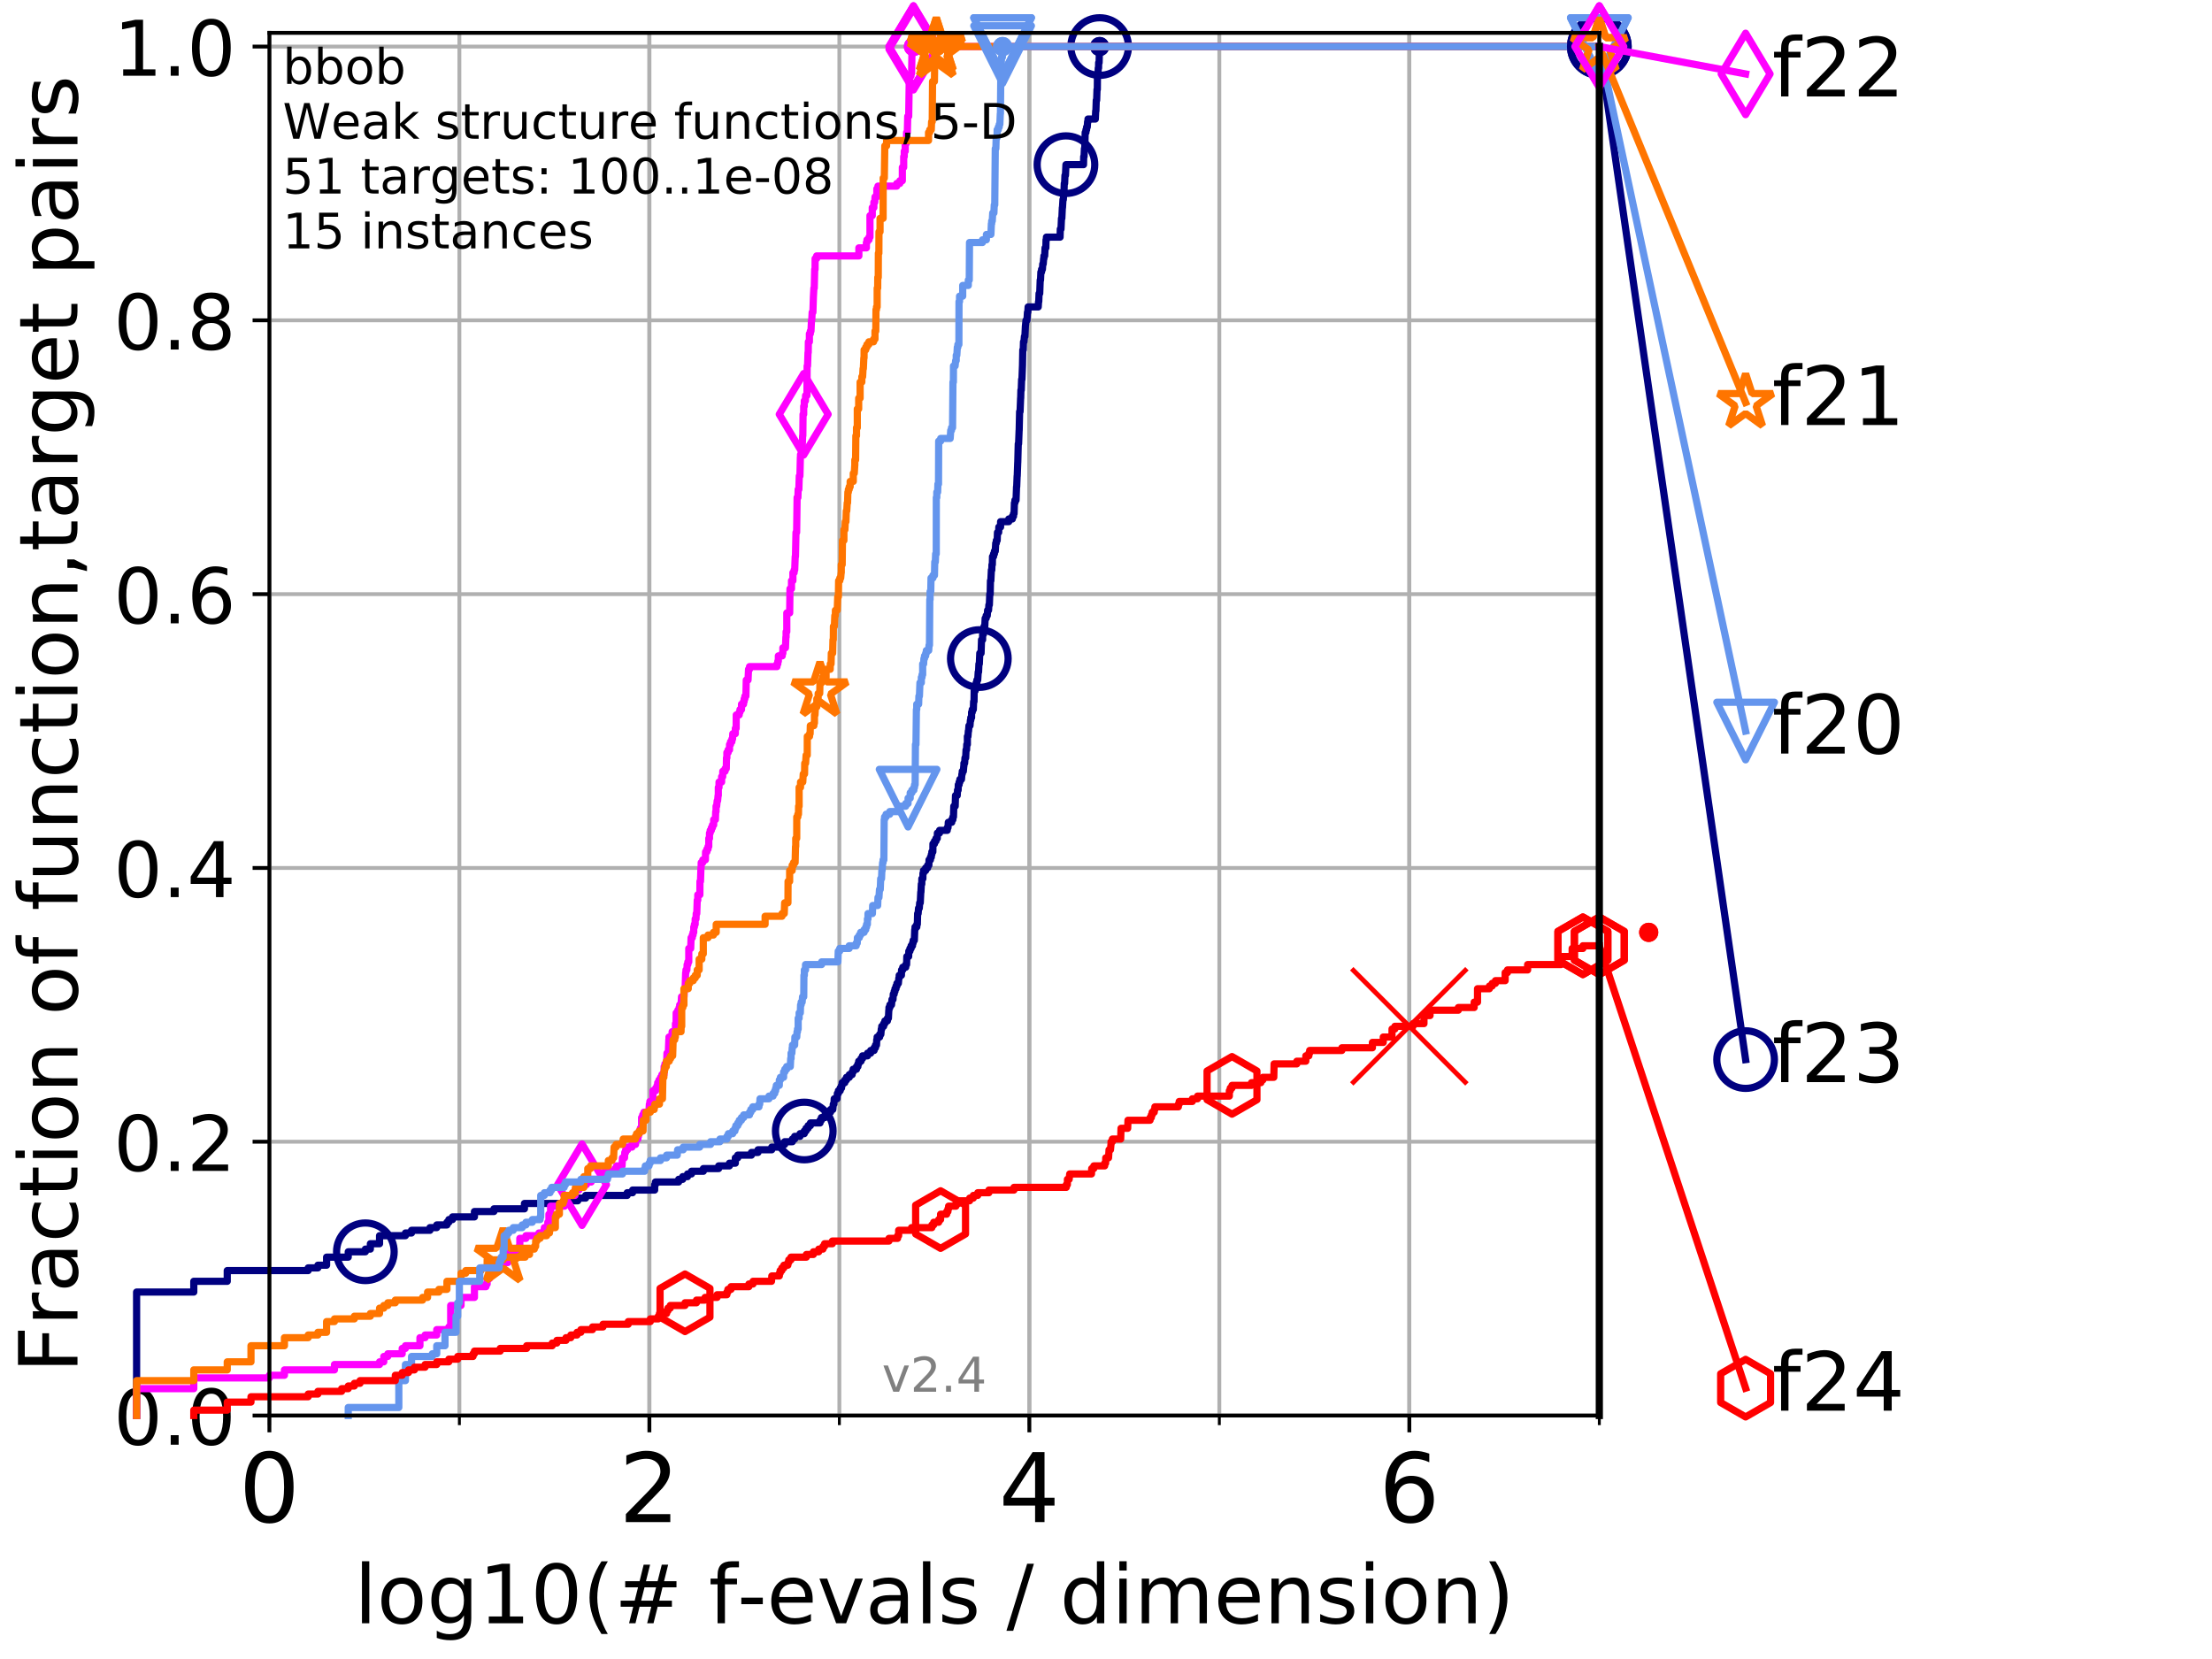 <?xml version="1.0" encoding="utf-8" standalone="no"?>
<!DOCTYPE svg PUBLIC "-//W3C//DTD SVG 1.1//EN"
  "http://www.w3.org/Graphics/SVG/1.1/DTD/svg11.dtd">
<!-- Created with matplotlib (http://matplotlib.org/) -->
<svg height="345.6pt" version="1.1" viewBox="0 0 460.8 345.6" width="460.8pt" xmlns="http://www.w3.org/2000/svg" xmlns:xlink="http://www.w3.org/1999/xlink">
 <defs>
  <style type="text/css">
*{stroke-linecap:butt;stroke-linejoin:round;}
  </style>
 </defs>
 <g id="figure_1">
  <g id="patch_1">
   <path d="M 0 345.6 
L 460.8 345.6 
L 460.8 0 
L 0 0 
z
" style="fill:#ffffff;"/>
  </g>
  <g id="axes_1">
   <g id="patch_2">
    <path d="M 56.12 294.88 
L 333.168 294.88 
L 333.168 6.845 
L 56.12 6.845 
z
" style="fill:#ffffff;"/>
   </g>
   <g id="matplotlib.axis_1">
    <g id="xtick_1">
     <g id="line2d_1">
      <path clip-path="url(#p6782fbdd88)" d="M 56.12 294.88 
L 56.12 6.845 
" style="fill:none;stroke:#b0b0b0;stroke-linecap:square;stroke-width:0.8;"/>
     </g>
     <g id="line2d_2">
      <defs>
       <path d="M 0 0 
L 0 3.5 
" id="m5a3e5afcf7" style="stroke:#000000;stroke-width:0.8;"/>
      </defs>
      <g>
       <use style="stroke:#000000;stroke-width:0.8;" x="56.12" xlink:href="#m5a3e5afcf7" y="294.88"/>
      </g>
     </g>
     <g id="text_1">
      <!-- 0 -->
      <defs>
       <path d="M 31.781 66.406 
Q 24.172 66.406 20.328 58.906 
Q 16.5 51.422 16.5 36.375 
Q 16.5 21.391 20.328 13.891 
Q 24.172 6.391 31.781 6.391 
Q 39.453 6.391 43.281 13.891 
Q 47.125 21.391 47.125 36.375 
Q 47.125 51.422 43.281 58.906 
Q 39.453 66.406 31.781 66.406 
z
M 31.781 74.219 
Q 44.047 74.219 50.516 64.516 
Q 56.984 54.828 56.984 36.375 
Q 56.984 17.969 50.516 8.266 
Q 44.047 -1.422 31.781 -1.422 
Q 19.531 -1.422 13.062 8.266 
Q 6.594 17.969 6.594 36.375 
Q 6.594 54.828 13.062 64.516 
Q 19.531 74.219 31.781 74.219 
z
" id="DejaVuSans-30"/>
      </defs>
      <g transform="translate(49.758 317.077)scale(0.2 -0.2)">
       <use xlink:href="#DejaVuSans-30"/>
      </g>
     </g>
    </g>
    <g id="xtick_2">
     <g id="line2d_3">
      <path clip-path="url(#p6782fbdd88)" d="M 135.277 294.88 
L 135.277 6.845 
" style="fill:none;stroke:#b0b0b0;stroke-linecap:square;stroke-width:0.8;"/>
     </g>
     <g id="line2d_4">
      <g>
       <use style="stroke:#000000;stroke-width:0.8;" x="135.277" xlink:href="#m5a3e5afcf7" y="294.88"/>
      </g>
     </g>
     <g id="text_2">
      <!-- 2 -->
      <defs>
       <path d="M 19.188 8.297 
L 53.609 8.297 
L 53.609 0 
L 7.328 0 
L 7.328 8.297 
Q 12.938 14.109 22.625 23.891 
Q 32.328 33.688 34.812 36.531 
Q 39.547 41.844 41.422 45.531 
Q 43.312 49.219 43.312 52.781 
Q 43.312 58.594 39.234 62.25 
Q 35.156 65.922 28.609 65.922 
Q 23.969 65.922 18.812 64.312 
Q 13.672 62.703 7.812 59.422 
L 7.812 69.391 
Q 13.766 71.781 18.938 73 
Q 24.125 74.219 28.422 74.219 
Q 39.75 74.219 46.484 68.547 
Q 53.219 62.891 53.219 53.422 
Q 53.219 48.922 51.531 44.891 
Q 49.859 40.875 45.406 35.406 
Q 44.188 33.984 37.641 27.219 
Q 31.109 20.453 19.188 8.297 
z
" id="DejaVuSans-32"/>
      </defs>
      <g transform="translate(128.914 317.077)scale(0.2 -0.2)">
       <use xlink:href="#DejaVuSans-32"/>
      </g>
     </g>
    </g>
    <g id="xtick_3">
     <g id="line2d_5">
      <path clip-path="url(#p6782fbdd88)" d="M 214.433 294.88 
L 214.433 6.845 
" style="fill:none;stroke:#b0b0b0;stroke-linecap:square;stroke-width:0.8;"/>
     </g>
     <g id="line2d_6">
      <g>
       <use style="stroke:#000000;stroke-width:0.8;" x="214.433" xlink:href="#m5a3e5afcf7" y="294.88"/>
      </g>
     </g>
     <g id="text_3">
      <!-- 4 -->
      <defs>
       <path d="M 37.797 64.312 
L 12.891 25.391 
L 37.797 25.391 
z
M 35.203 72.906 
L 47.609 72.906 
L 47.609 25.391 
L 58.016 25.391 
L 58.016 17.188 
L 47.609 17.188 
L 47.609 0 
L 37.797 0 
L 37.797 17.188 
L 4.891 17.188 
L 4.891 26.703 
z
" id="DejaVuSans-34"/>
      </defs>
      <g transform="translate(208.071 317.077)scale(0.2 -0.2)">
       <use xlink:href="#DejaVuSans-34"/>
      </g>
     </g>
    </g>
    <g id="xtick_4">
     <g id="line2d_7">
      <path clip-path="url(#p6782fbdd88)" d="M 293.59 294.88 
L 293.59 6.845 
" style="fill:none;stroke:#b0b0b0;stroke-linecap:square;stroke-width:0.8;"/>
     </g>
     <g id="line2d_8">
      <g>
       <use style="stroke:#000000;stroke-width:0.8;" x="293.59" xlink:href="#m5a3e5afcf7" y="294.88"/>
      </g>
     </g>
     <g id="text_4">
      <!-- 6 -->
      <defs>
       <path d="M 33.016 40.375 
Q 26.375 40.375 22.484 35.828 
Q 18.609 31.297 18.609 23.391 
Q 18.609 15.531 22.484 10.953 
Q 26.375 6.391 33.016 6.391 
Q 39.656 6.391 43.531 10.953 
Q 47.406 15.531 47.406 23.391 
Q 47.406 31.297 43.531 35.828 
Q 39.656 40.375 33.016 40.375 
z
M 52.594 71.297 
L 52.594 62.312 
Q 48.875 64.062 45.094 64.984 
Q 41.312 65.922 37.594 65.922 
Q 27.828 65.922 22.672 59.328 
Q 17.531 52.734 16.797 39.406 
Q 19.672 43.656 24.016 45.922 
Q 28.375 48.188 33.594 48.188 
Q 44.578 48.188 50.953 41.516 
Q 57.328 34.859 57.328 23.391 
Q 57.328 12.156 50.688 5.359 
Q 44.047 -1.422 33.016 -1.422 
Q 20.359 -1.422 13.672 8.266 
Q 6.984 17.969 6.984 36.375 
Q 6.984 53.656 15.188 63.938 
Q 23.391 74.219 37.203 74.219 
Q 40.922 74.219 44.703 73.484 
Q 48.484 72.75 52.594 71.297 
z
" id="DejaVuSans-36"/>
      </defs>
      <g transform="translate(287.227 317.077)scale(0.2 -0.2)">
       <use xlink:href="#DejaVuSans-36"/>
      </g>
     </g>
    </g>
    <g id="xtick_5">
     <g id="line2d_9">
      <path clip-path="url(#p6782fbdd88)" d="M 56.12 294.88 
L 56.12 6.845 
" style="fill:none;stroke:#b0b0b0;stroke-linecap:square;stroke-width:0.8;"/>
     </g>
     <g id="line2d_10">
      <defs>
       <path d="M 0 0 
L 0 2 
" id="m1834718309" style="stroke:#000000;stroke-width:0.6;"/>
      </defs>
      <g>
       <use style="stroke:#000000;stroke-width:0.6;" x="56.12" xlink:href="#m1834718309" y="294.88"/>
      </g>
     </g>
    </g>
    <g id="xtick_6">
     <g id="line2d_11">
      <path clip-path="url(#p6782fbdd88)" d="M 95.698 294.88 
L 95.698 6.845 
" style="fill:none;stroke:#b0b0b0;stroke-linecap:square;stroke-width:0.8;"/>
     </g>
     <g id="line2d_12">
      <g>
       <use style="stroke:#000000;stroke-width:0.6;" x="95.698" xlink:href="#m1834718309" y="294.88"/>
      </g>
     </g>
    </g>
    <g id="xtick_7">
     <g id="line2d_13">
      <path clip-path="url(#p6782fbdd88)" d="M 135.277 294.88 
L 135.277 6.845 
" style="fill:none;stroke:#b0b0b0;stroke-linecap:square;stroke-width:0.8;"/>
     </g>
     <g id="line2d_14">
      <g>
       <use style="stroke:#000000;stroke-width:0.6;" x="135.277" xlink:href="#m1834718309" y="294.88"/>
      </g>
     </g>
    </g>
    <g id="xtick_8">
     <g id="line2d_15">
      <path clip-path="url(#p6782fbdd88)" d="M 174.855 294.88 
L 174.855 6.845 
" style="fill:none;stroke:#b0b0b0;stroke-linecap:square;stroke-width:0.8;"/>
     </g>
     <g id="line2d_16">
      <g>
       <use style="stroke:#000000;stroke-width:0.6;" x="174.855" xlink:href="#m1834718309" y="294.88"/>
      </g>
     </g>
    </g>
    <g id="xtick_9">
     <g id="line2d_17">
      <path clip-path="url(#p6782fbdd88)" d="M 214.433 294.88 
L 214.433 6.845 
" style="fill:none;stroke:#b0b0b0;stroke-linecap:square;stroke-width:0.8;"/>
     </g>
     <g id="line2d_18">
      <g>
       <use style="stroke:#000000;stroke-width:0.6;" x="214.433" xlink:href="#m1834718309" y="294.88"/>
      </g>
     </g>
    </g>
    <g id="xtick_10">
     <g id="line2d_19">
      <path clip-path="url(#p6782fbdd88)" d="M 254.011 294.88 
L 254.011 6.845 
" style="fill:none;stroke:#b0b0b0;stroke-linecap:square;stroke-width:0.8;"/>
     </g>
     <g id="line2d_20">
      <g>
       <use style="stroke:#000000;stroke-width:0.6;" x="254.011" xlink:href="#m1834718309" y="294.88"/>
      </g>
     </g>
    </g>
    <g id="xtick_11">
     <g id="line2d_21">
      <path clip-path="url(#p6782fbdd88)" d="M 293.59 294.88 
L 293.59 6.845 
" style="fill:none;stroke:#b0b0b0;stroke-linecap:square;stroke-width:0.8;"/>
     </g>
     <g id="line2d_22">
      <g>
       <use style="stroke:#000000;stroke-width:0.6;" x="293.59" xlink:href="#m1834718309" y="294.88"/>
      </g>
     </g>
    </g>
    <g id="xtick_12">
     <g id="line2d_23">
      <path clip-path="url(#p6782fbdd88)" d="M 333.168 294.88 
L 333.168 6.845 
" style="fill:none;stroke:#b0b0b0;stroke-linecap:square;stroke-width:0.8;"/>
     </g>
     <g id="line2d_24">
      <g>
       <use style="stroke:#000000;stroke-width:0.6;" x="333.168" xlink:href="#m1834718309" y="294.88"/>
      </g>
     </g>
    </g>
    <g id="text_5">
     <!-- log10(# f-evals / dimension) -->
     <defs>
      <path d="M 9.422 75.984 
L 18.406 75.984 
L 18.406 0 
L 9.422 0 
z
" id="DejaVuSans-6c"/>
      <path d="M 30.609 48.391 
Q 23.391 48.391 19.188 42.75 
Q 14.984 37.109 14.984 27.297 
Q 14.984 17.484 19.156 11.844 
Q 23.344 6.203 30.609 6.203 
Q 37.797 6.203 41.984 11.859 
Q 46.188 17.531 46.188 27.297 
Q 46.188 37.016 41.984 42.703 
Q 37.797 48.391 30.609 48.391 
z
M 30.609 56 
Q 42.328 56 49.016 48.375 
Q 55.719 40.766 55.719 27.297 
Q 55.719 13.875 49.016 6.219 
Q 42.328 -1.422 30.609 -1.422 
Q 18.844 -1.422 12.172 6.219 
Q 5.516 13.875 5.516 27.297 
Q 5.516 40.766 12.172 48.375 
Q 18.844 56 30.609 56 
z
" id="DejaVuSans-6f"/>
      <path d="M 45.406 27.984 
Q 45.406 37.75 41.375 43.109 
Q 37.359 48.484 30.078 48.484 
Q 22.859 48.484 18.828 43.109 
Q 14.797 37.75 14.797 27.984 
Q 14.797 18.266 18.828 12.891 
Q 22.859 7.516 30.078 7.516 
Q 37.359 7.516 41.375 12.891 
Q 45.406 18.266 45.406 27.984 
z
M 54.391 6.781 
Q 54.391 -7.172 48.188 -13.984 
Q 42 -20.797 29.203 -20.797 
Q 24.469 -20.797 20.266 -20.094 
Q 16.062 -19.391 12.109 -17.922 
L 12.109 -9.188 
Q 16.062 -11.328 19.922 -12.344 
Q 23.781 -13.375 27.781 -13.375 
Q 36.625 -13.375 41.016 -8.766 
Q 45.406 -4.156 45.406 5.172 
L 45.406 9.625 
Q 42.625 4.781 38.281 2.391 
Q 33.938 0 27.875 0 
Q 17.828 0 11.672 7.656 
Q 5.516 15.328 5.516 27.984 
Q 5.516 40.672 11.672 48.328 
Q 17.828 56 27.875 56 
Q 33.938 56 38.281 53.609 
Q 42.625 51.219 45.406 46.391 
L 45.406 54.688 
L 54.391 54.688 
z
" id="DejaVuSans-67"/>
      <path d="M 12.406 8.297 
L 28.516 8.297 
L 28.516 63.922 
L 10.984 60.406 
L 10.984 69.391 
L 28.422 72.906 
L 38.281 72.906 
L 38.281 8.297 
L 54.391 8.297 
L 54.391 0 
L 12.406 0 
z
" id="DejaVuSans-31"/>
      <path d="M 31 75.875 
Q 24.469 64.656 21.281 53.656 
Q 18.109 42.672 18.109 31.391 
Q 18.109 20.125 21.312 9.062 
Q 24.516 -2 31 -13.188 
L 23.188 -13.188 
Q 15.875 -1.703 12.234 9.375 
Q 8.594 20.453 8.594 31.391 
Q 8.594 42.281 12.203 53.312 
Q 15.828 64.359 23.188 75.875 
z
" id="DejaVuSans-28"/>
      <path d="M 51.125 44 
L 36.922 44 
L 32.812 27.688 
L 47.125 27.688 
z
M 43.797 71.781 
L 38.719 51.516 
L 52.984 51.516 
L 58.109 71.781 
L 65.922 71.781 
L 60.891 51.516 
L 76.125 51.516 
L 76.125 44 
L 58.984 44 
L 54.984 27.688 
L 70.516 27.688 
L 70.516 20.219 
L 53.078 20.219 
L 48 0 
L 40.188 0 
L 45.219 20.219 
L 30.906 20.219 
L 25.875 0 
L 18.016 0 
L 23.094 20.219 
L 7.719 20.219 
L 7.719 27.688 
L 24.906 27.688 
L 29 44 
L 13.281 44 
L 13.281 51.516 
L 30.906 51.516 
L 35.891 71.781 
z
" id="DejaVuSans-23"/>
      <path id="DejaVuSans-20"/>
      <path d="M 37.109 75.984 
L 37.109 68.5 
L 28.516 68.5 
Q 23.688 68.5 21.797 66.547 
Q 19.922 64.594 19.922 59.516 
L 19.922 54.688 
L 34.719 54.688 
L 34.719 47.703 
L 19.922 47.703 
L 19.922 0 
L 10.891 0 
L 10.891 47.703 
L 2.297 47.703 
L 2.297 54.688 
L 10.891 54.688 
L 10.891 58.5 
Q 10.891 67.625 15.141 71.797 
Q 19.391 75.984 28.609 75.984 
z
" id="DejaVuSans-66"/>
      <path d="M 4.891 31.391 
L 31.203 31.391 
L 31.203 23.391 
L 4.891 23.391 
z
" id="DejaVuSans-2d"/>
      <path d="M 56.203 29.594 
L 56.203 25.203 
L 14.891 25.203 
Q 15.484 15.922 20.484 11.062 
Q 25.484 6.203 34.422 6.203 
Q 39.594 6.203 44.453 7.469 
Q 49.312 8.734 54.109 11.281 
L 54.109 2.781 
Q 49.266 0.734 44.188 -0.344 
Q 39.109 -1.422 33.891 -1.422 
Q 20.797 -1.422 13.156 6.188 
Q 5.516 13.812 5.516 26.812 
Q 5.516 40.234 12.766 48.109 
Q 20.016 56 32.328 56 
Q 43.359 56 49.781 48.891 
Q 56.203 41.797 56.203 29.594 
z
M 47.219 32.234 
Q 47.125 39.594 43.094 43.984 
Q 39.062 48.391 32.422 48.391 
Q 24.906 48.391 20.391 44.141 
Q 15.875 39.891 15.188 32.172 
z
" id="DejaVuSans-65"/>
      <path d="M 2.984 54.688 
L 12.5 54.688 
L 29.594 8.797 
L 46.688 54.688 
L 56.203 54.688 
L 35.688 0 
L 23.484 0 
z
" id="DejaVuSans-76"/>
      <path d="M 34.281 27.484 
Q 23.391 27.484 19.188 25 
Q 14.984 22.516 14.984 16.5 
Q 14.984 11.719 18.141 8.906 
Q 21.297 6.109 26.703 6.109 
Q 34.188 6.109 38.703 11.406 
Q 43.219 16.703 43.219 25.484 
L 43.219 27.484 
z
M 52.203 31.203 
L 52.203 0 
L 43.219 0 
L 43.219 8.297 
Q 40.141 3.328 35.547 0.953 
Q 30.953 -1.422 24.312 -1.422 
Q 15.922 -1.422 10.953 3.297 
Q 6 8.016 6 15.922 
Q 6 25.141 12.172 29.828 
Q 18.359 34.516 30.609 34.516 
L 43.219 34.516 
L 43.219 35.406 
Q 43.219 41.609 39.141 45 
Q 35.062 48.391 27.688 48.391 
Q 23 48.391 18.547 47.266 
Q 14.109 46.141 10.016 43.891 
L 10.016 52.203 
Q 14.938 54.109 19.578 55.047 
Q 24.219 56 28.609 56 
Q 40.484 56 46.344 49.844 
Q 52.203 43.703 52.203 31.203 
z
" id="DejaVuSans-61"/>
      <path d="M 44.281 53.078 
L 44.281 44.578 
Q 40.484 46.531 36.375 47.5 
Q 32.281 48.484 27.875 48.484 
Q 21.188 48.484 17.844 46.438 
Q 14.5 44.391 14.5 40.281 
Q 14.5 37.156 16.891 35.375 
Q 19.281 33.594 26.516 31.984 
L 29.594 31.297 
Q 39.156 29.25 43.188 25.516 
Q 47.219 21.781 47.219 15.094 
Q 47.219 7.469 41.188 3.016 
Q 35.156 -1.422 24.609 -1.422 
Q 20.219 -1.422 15.453 -0.562 
Q 10.688 0.297 5.422 2 
L 5.422 11.281 
Q 10.406 8.688 15.234 7.391 
Q 20.062 6.109 24.812 6.109 
Q 31.156 6.109 34.562 8.281 
Q 37.984 10.453 37.984 14.406 
Q 37.984 18.062 35.516 20.016 
Q 33.062 21.969 24.703 23.781 
L 21.578 24.516 
Q 13.234 26.266 9.516 29.906 
Q 5.812 33.547 5.812 39.891 
Q 5.812 47.609 11.281 51.797 
Q 16.75 56 26.812 56 
Q 31.781 56 36.172 55.266 
Q 40.578 54.547 44.281 53.078 
z
" id="DejaVuSans-73"/>
      <path d="M 25.391 72.906 
L 33.688 72.906 
L 8.297 -9.281 
L 0 -9.281 
z
" id="DejaVuSans-2f"/>
      <path d="M 45.406 46.391 
L 45.406 75.984 
L 54.391 75.984 
L 54.391 0 
L 45.406 0 
L 45.406 8.203 
Q 42.578 3.328 38.25 0.953 
Q 33.938 -1.422 27.875 -1.422 
Q 17.969 -1.422 11.734 6.484 
Q 5.516 14.406 5.516 27.297 
Q 5.516 40.188 11.734 48.094 
Q 17.969 56 27.875 56 
Q 33.938 56 38.25 53.625 
Q 42.578 51.266 45.406 46.391 
z
M 14.797 27.297 
Q 14.797 17.391 18.875 11.75 
Q 22.953 6.109 30.078 6.109 
Q 37.203 6.109 41.297 11.75 
Q 45.406 17.391 45.406 27.297 
Q 45.406 37.203 41.297 42.844 
Q 37.203 48.484 30.078 48.484 
Q 22.953 48.484 18.875 42.844 
Q 14.797 37.203 14.797 27.297 
z
" id="DejaVuSans-64"/>
      <path d="M 9.422 54.688 
L 18.406 54.688 
L 18.406 0 
L 9.422 0 
z
M 9.422 75.984 
L 18.406 75.984 
L 18.406 64.594 
L 9.422 64.594 
z
" id="DejaVuSans-69"/>
      <path d="M 52 44.188 
Q 55.375 50.25 60.062 53.125 
Q 64.75 56 71.094 56 
Q 79.641 56 84.281 50.016 
Q 88.922 44.047 88.922 33.016 
L 88.922 0 
L 79.891 0 
L 79.891 32.719 
Q 79.891 40.578 77.094 44.375 
Q 74.312 48.188 68.609 48.188 
Q 61.625 48.188 57.562 43.547 
Q 53.516 38.922 53.516 30.906 
L 53.516 0 
L 44.484 0 
L 44.484 32.719 
Q 44.484 40.625 41.703 44.406 
Q 38.922 48.188 33.109 48.188 
Q 26.219 48.188 22.156 43.531 
Q 18.109 38.875 18.109 30.906 
L 18.109 0 
L 9.078 0 
L 9.078 54.688 
L 18.109 54.688 
L 18.109 46.188 
Q 21.188 51.219 25.484 53.609 
Q 29.781 56 35.688 56 
Q 41.656 56 45.828 52.969 
Q 50 49.953 52 44.188 
z
" id="DejaVuSans-6d"/>
      <path d="M 54.891 33.016 
L 54.891 0 
L 45.906 0 
L 45.906 32.719 
Q 45.906 40.484 42.875 44.328 
Q 39.844 48.188 33.797 48.188 
Q 26.516 48.188 22.312 43.547 
Q 18.109 38.922 18.109 30.906 
L 18.109 0 
L 9.078 0 
L 9.078 54.688 
L 18.109 54.688 
L 18.109 46.188 
Q 21.344 51.125 25.703 53.562 
Q 30.078 56 35.797 56 
Q 45.219 56 50.047 50.172 
Q 54.891 44.344 54.891 33.016 
z
" id="DejaVuSans-6e"/>
      <path d="M 8.016 75.875 
L 15.828 75.875 
Q 23.141 64.359 26.781 53.312 
Q 30.422 42.281 30.422 31.391 
Q 30.422 20.453 26.781 9.375 
Q 23.141 -1.703 15.828 -13.188 
L 8.016 -13.188 
Q 14.5 -2 17.703 9.062 
Q 20.906 20.125 20.906 31.391 
Q 20.906 42.672 17.703 53.656 
Q 14.5 64.656 8.016 75.875 
z
" id="DejaVuSans-29"/>
     </defs>
     <g transform="translate(73.803 338.154)scale(0.17 -0.17)">
      <use xlink:href="#DejaVuSans-6c"/>
      <use x="27.783" xlink:href="#DejaVuSans-6f"/>
      <use x="88.965" xlink:href="#DejaVuSans-67"/>
      <use x="152.441" xlink:href="#DejaVuSans-31"/>
      <use x="216.064" xlink:href="#DejaVuSans-30"/>
      <use x="279.688" xlink:href="#DejaVuSans-28"/>
      <use x="318.701" xlink:href="#DejaVuSans-23"/>
      <use x="402.49" xlink:href="#DejaVuSans-20"/>
      <use x="434.277" xlink:href="#DejaVuSans-66"/>
      <use x="469.404" xlink:href="#DejaVuSans-2d"/>
      <use x="505.488" xlink:href="#DejaVuSans-65"/>
      <use x="567.012" xlink:href="#DejaVuSans-76"/>
      <use x="626.191" xlink:href="#DejaVuSans-61"/>
      <use x="687.471" xlink:href="#DejaVuSans-6c"/>
      <use x="715.254" xlink:href="#DejaVuSans-73"/>
      <use x="767.354" xlink:href="#DejaVuSans-20"/>
      <use x="799.141" xlink:href="#DejaVuSans-2f"/>
      <use x="832.832" xlink:href="#DejaVuSans-20"/>
      <use x="864.619" xlink:href="#DejaVuSans-64"/>
      <use x="928.096" xlink:href="#DejaVuSans-69"/>
      <use x="955.879" xlink:href="#DejaVuSans-6d"/>
      <use x="1053.291" xlink:href="#DejaVuSans-65"/>
      <use x="1114.814" xlink:href="#DejaVuSans-6e"/>
      <use x="1178.193" xlink:href="#DejaVuSans-73"/>
      <use x="1230.293" xlink:href="#DejaVuSans-69"/>
      <use x="1258.076" xlink:href="#DejaVuSans-6f"/>
      <use x="1319.258" xlink:href="#DejaVuSans-6e"/>
      <use x="1382.637" xlink:href="#DejaVuSans-29"/>
     </g>
    </g>
   </g>
   <g id="matplotlib.axis_2">
    <g id="ytick_1">
     <g id="line2d_25">
      <path clip-path="url(#p6782fbdd88)" d="M 56.12 294.88 
L 333.168 294.88 
" style="fill:none;stroke:#b0b0b0;stroke-linecap:square;stroke-width:0.8;"/>
     </g>
     <g id="line2d_26">
      <defs>
       <path d="M 0 0 
L -3.5 0 
" id="m9046729b62" style="stroke:#000000;stroke-width:0.8;"/>
      </defs>
      <g>
       <use style="stroke:#000000;stroke-width:0.8;" x="56.12" xlink:href="#m9046729b62" y="294.88"/>
      </g>
     </g>
     <g id="text_6">
      <!-- 0.0 -->
      <defs>
       <path d="M 10.688 12.406 
L 21 12.406 
L 21 0 
L 10.688 0 
z
" id="DejaVuSans-2e"/>
      </defs>
      <g transform="translate(23.675 300.959)scale(0.16 -0.16)">
       <use xlink:href="#DejaVuSans-30"/>
       <use x="63.623" xlink:href="#DejaVuSans-2e"/>
       <use x="95.41" xlink:href="#DejaVuSans-30"/>
      </g>
     </g>
    </g>
    <g id="ytick_2">
     <g id="line2d_27">
      <path clip-path="url(#p6782fbdd88)" d="M 56.12 237.843 
L 333.168 237.843 
" style="fill:none;stroke:#b0b0b0;stroke-linecap:square;stroke-width:0.8;"/>
     </g>
     <g id="line2d_28">
      <g>
       <use style="stroke:#000000;stroke-width:0.8;" x="56.12" xlink:href="#m9046729b62" y="237.843"/>
      </g>
     </g>
     <g id="text_7">
      <!-- 0.2 -->
      <g transform="translate(23.675 243.922)scale(0.16 -0.16)">
       <use xlink:href="#DejaVuSans-30"/>
       <use x="63.623" xlink:href="#DejaVuSans-2e"/>
       <use x="95.41" xlink:href="#DejaVuSans-32"/>
      </g>
     </g>
    </g>
    <g id="ytick_3">
     <g id="line2d_29">
      <path clip-path="url(#p6782fbdd88)" d="M 56.12 180.807 
L 333.168 180.807 
" style="fill:none;stroke:#b0b0b0;stroke-linecap:square;stroke-width:0.8;"/>
     </g>
     <g id="line2d_30">
      <g>
       <use style="stroke:#000000;stroke-width:0.8;" x="56.12" xlink:href="#m9046729b62" y="180.807"/>
      </g>
     </g>
     <g id="text_8">
      <!-- 0.4 -->
      <g transform="translate(23.675 186.886)scale(0.16 -0.16)">
       <use xlink:href="#DejaVuSans-30"/>
       <use x="63.623" xlink:href="#DejaVuSans-2e"/>
       <use x="95.41" xlink:href="#DejaVuSans-34"/>
      </g>
     </g>
    </g>
    <g id="ytick_4">
     <g id="line2d_31">
      <path clip-path="url(#p6782fbdd88)" d="M 56.12 123.77 
L 333.168 123.77 
" style="fill:none;stroke:#b0b0b0;stroke-linecap:square;stroke-width:0.8;"/>
     </g>
     <g id="line2d_32">
      <g>
       <use style="stroke:#000000;stroke-width:0.8;" x="56.12" xlink:href="#m9046729b62" y="123.77"/>
      </g>
     </g>
     <g id="text_9">
      <!-- 0.6 -->
      <g transform="translate(23.675 129.849)scale(0.16 -0.16)">
       <use xlink:href="#DejaVuSans-30"/>
       <use x="63.623" xlink:href="#DejaVuSans-2e"/>
       <use x="95.41" xlink:href="#DejaVuSans-36"/>
      </g>
     </g>
    </g>
    <g id="ytick_5">
     <g id="line2d_33">
      <path clip-path="url(#p6782fbdd88)" d="M 56.12 66.734 
L 333.168 66.734 
" style="fill:none;stroke:#b0b0b0;stroke-linecap:square;stroke-width:0.8;"/>
     </g>
     <g id="line2d_34">
      <g>
       <use style="stroke:#000000;stroke-width:0.8;" x="56.12" xlink:href="#m9046729b62" y="66.734"/>
      </g>
     </g>
     <g id="text_10">
      <!-- 0.8 -->
      <defs>
       <path d="M 31.781 34.625 
Q 24.75 34.625 20.719 30.859 
Q 16.703 27.094 16.703 20.516 
Q 16.703 13.922 20.719 10.156 
Q 24.75 6.391 31.781 6.391 
Q 38.812 6.391 42.859 10.172 
Q 46.922 13.969 46.922 20.516 
Q 46.922 27.094 42.891 30.859 
Q 38.875 34.625 31.781 34.625 
z
M 21.922 38.812 
Q 15.578 40.375 12.031 44.719 
Q 8.5 49.078 8.5 55.328 
Q 8.5 64.062 14.719 69.141 
Q 20.953 74.219 31.781 74.219 
Q 42.672 74.219 48.875 69.141 
Q 55.078 64.062 55.078 55.328 
Q 55.078 49.078 51.531 44.719 
Q 48 40.375 41.703 38.812 
Q 48.828 37.156 52.797 32.312 
Q 56.781 27.484 56.781 20.516 
Q 56.781 9.906 50.312 4.234 
Q 43.844 -1.422 31.781 -1.422 
Q 19.734 -1.422 13.25 4.234 
Q 6.781 9.906 6.781 20.516 
Q 6.781 27.484 10.781 32.312 
Q 14.797 37.156 21.922 38.812 
z
M 18.312 54.391 
Q 18.312 48.734 21.844 45.562 
Q 25.391 42.391 31.781 42.391 
Q 38.141 42.391 41.719 45.562 
Q 45.312 48.734 45.312 54.391 
Q 45.312 60.062 41.719 63.234 
Q 38.141 66.406 31.781 66.406 
Q 25.391 66.406 21.844 63.234 
Q 18.312 60.062 18.312 54.391 
z
" id="DejaVuSans-38"/>
      </defs>
      <g transform="translate(23.675 72.812)scale(0.16 -0.16)">
       <use xlink:href="#DejaVuSans-30"/>
       <use x="63.623" xlink:href="#DejaVuSans-2e"/>
       <use x="95.41" xlink:href="#DejaVuSans-38"/>
      </g>
     </g>
    </g>
    <g id="ytick_6">
     <g id="line2d_35">
      <path clip-path="url(#p6782fbdd88)" d="M 56.12 9.697 
L 333.168 9.697 
" style="fill:none;stroke:#b0b0b0;stroke-linecap:square;stroke-width:0.8;"/>
     </g>
     <g id="line2d_36">
      <g>
       <use style="stroke:#000000;stroke-width:0.8;" x="56.12" xlink:href="#m9046729b62" y="9.697"/>
      </g>
     </g>
     <g id="text_11">
      <!-- 1.0 -->
      <g transform="translate(23.675 15.776)scale(0.16 -0.16)">
       <use xlink:href="#DejaVuSans-31"/>
       <use x="63.623" xlink:href="#DejaVuSans-2e"/>
       <use x="95.41" xlink:href="#DejaVuSans-30"/>
      </g>
     </g>
    </g>
    <g id="text_12">
     <!-- Fraction of function,target pairs -->
     <defs>
      <path d="M 9.812 72.906 
L 51.703 72.906 
L 51.703 64.594 
L 19.672 64.594 
L 19.672 43.109 
L 48.578 43.109 
L 48.578 34.812 
L 19.672 34.812 
L 19.672 0 
L 9.812 0 
z
" id="DejaVuSans-46"/>
      <path d="M 41.109 46.297 
Q 39.594 47.172 37.812 47.578 
Q 36.031 48 33.891 48 
Q 26.266 48 22.188 43.047 
Q 18.109 38.094 18.109 28.812 
L 18.109 0 
L 9.078 0 
L 9.078 54.688 
L 18.109 54.688 
L 18.109 46.188 
Q 20.953 51.172 25.484 53.578 
Q 30.031 56 36.531 56 
Q 37.453 56 38.578 55.875 
Q 39.703 55.766 41.062 55.516 
z
" id="DejaVuSans-72"/>
      <path d="M 48.781 52.594 
L 48.781 44.188 
Q 44.969 46.297 41.141 47.344 
Q 37.312 48.391 33.406 48.391 
Q 24.656 48.391 19.812 42.844 
Q 14.984 37.312 14.984 27.297 
Q 14.984 17.281 19.812 11.734 
Q 24.656 6.203 33.406 6.203 
Q 37.312 6.203 41.141 7.25 
Q 44.969 8.297 48.781 10.406 
L 48.781 2.094 
Q 45.016 0.344 40.984 -0.531 
Q 36.969 -1.422 32.422 -1.422 
Q 20.062 -1.422 12.781 6.344 
Q 5.516 14.109 5.516 27.297 
Q 5.516 40.672 12.859 48.328 
Q 20.219 56 33.016 56 
Q 37.156 56 41.109 55.141 
Q 45.062 54.297 48.781 52.594 
z
" id="DejaVuSans-63"/>
      <path d="M 18.312 70.219 
L 18.312 54.688 
L 36.812 54.688 
L 36.812 47.703 
L 18.312 47.703 
L 18.312 18.016 
Q 18.312 11.328 20.141 9.422 
Q 21.969 7.516 27.594 7.516 
L 36.812 7.516 
L 36.812 0 
L 27.594 0 
Q 17.188 0 13.234 3.875 
Q 9.281 7.766 9.281 18.016 
L 9.281 47.703 
L 2.688 47.703 
L 2.688 54.688 
L 9.281 54.688 
L 9.281 70.219 
z
" id="DejaVuSans-74"/>
      <path d="M 8.5 21.578 
L 8.5 54.688 
L 17.484 54.688 
L 17.484 21.922 
Q 17.484 14.156 20.5 10.266 
Q 23.531 6.391 29.594 6.391 
Q 36.859 6.391 41.078 11.031 
Q 45.312 15.672 45.312 23.688 
L 45.312 54.688 
L 54.297 54.688 
L 54.297 0 
L 45.312 0 
L 45.312 8.406 
Q 42.047 3.422 37.719 1 
Q 33.406 -1.422 27.688 -1.422 
Q 18.266 -1.422 13.375 4.438 
Q 8.5 10.297 8.5 21.578 
z
M 31.109 56 
z
" id="DejaVuSans-75"/>
      <path d="M 11.719 12.406 
L 22.016 12.406 
L 22.016 4 
L 14.016 -11.625 
L 7.719 -11.625 
L 11.719 4 
z
" id="DejaVuSans-2c"/>
      <path d="M 18.109 8.203 
L 18.109 -20.797 
L 9.078 -20.797 
L 9.078 54.688 
L 18.109 54.688 
L 18.109 46.391 
Q 20.953 51.266 25.266 53.625 
Q 29.594 56 35.594 56 
Q 45.562 56 51.781 48.094 
Q 58.016 40.188 58.016 27.297 
Q 58.016 14.406 51.781 6.484 
Q 45.562 -1.422 35.594 -1.422 
Q 29.594 -1.422 25.266 0.953 
Q 20.953 3.328 18.109 8.203 
z
M 48.688 27.297 
Q 48.688 37.203 44.609 42.844 
Q 40.531 48.484 33.406 48.484 
Q 26.266 48.484 22.188 42.844 
Q 18.109 37.203 18.109 27.297 
Q 18.109 17.391 22.188 11.75 
Q 26.266 6.109 33.406 6.109 
Q 40.531 6.109 44.609 11.75 
Q 48.688 17.391 48.688 27.297 
z
" id="DejaVuSans-70"/>
     </defs>
     <g transform="translate(16.14 286.002)rotate(-90)scale(0.17 -0.17)">
      <use xlink:href="#DejaVuSans-46"/>
      <use x="57.41" xlink:href="#DejaVuSans-72"/>
      <use x="98.523" xlink:href="#DejaVuSans-61"/>
      <use x="159.803" xlink:href="#DejaVuSans-63"/>
      <use x="214.783" xlink:href="#DejaVuSans-74"/>
      <use x="253.992" xlink:href="#DejaVuSans-69"/>
      <use x="281.775" xlink:href="#DejaVuSans-6f"/>
      <use x="342.957" xlink:href="#DejaVuSans-6e"/>
      <use x="406.336" xlink:href="#DejaVuSans-20"/>
      <use x="438.123" xlink:href="#DejaVuSans-6f"/>
      <use x="499.305" xlink:href="#DejaVuSans-66"/>
      <use x="534.51" xlink:href="#DejaVuSans-20"/>
      <use x="566.297" xlink:href="#DejaVuSans-66"/>
      <use x="601.502" xlink:href="#DejaVuSans-75"/>
      <use x="664.881" xlink:href="#DejaVuSans-6e"/>
      <use x="728.26" xlink:href="#DejaVuSans-63"/>
      <use x="783.24" xlink:href="#DejaVuSans-74"/>
      <use x="822.449" xlink:href="#DejaVuSans-69"/>
      <use x="850.232" xlink:href="#DejaVuSans-6f"/>
      <use x="911.414" xlink:href="#DejaVuSans-6e"/>
      <use x="974.793" xlink:href="#DejaVuSans-2c"/>
      <use x="1006.58" xlink:href="#DejaVuSans-74"/>
      <use x="1045.789" xlink:href="#DejaVuSans-61"/>
      <use x="1107.068" xlink:href="#DejaVuSans-72"/>
      <use x="1148.166" xlink:href="#DejaVuSans-67"/>
      <use x="1211.643" xlink:href="#DejaVuSans-65"/>
      <use x="1273.166" xlink:href="#DejaVuSans-74"/>
      <use x="1312.375" xlink:href="#DejaVuSans-20"/>
      <use x="1344.162" xlink:href="#DejaVuSans-70"/>
      <use x="1407.639" xlink:href="#DejaVuSans-61"/>
      <use x="1468.918" xlink:href="#DejaVuSans-69"/>
      <use x="1496.701" xlink:href="#DejaVuSans-72"/>
      <use x="1537.814" xlink:href="#DejaVuSans-73"/>
     </g>
    </g>
   </g>
   <g id="line2d_37">
    <defs>
     <path d="M 0 1.5 
C 0.398 1.5 0.779 1.342 1.061 1.061 
C 1.342 0.779 1.5 0.398 1.5 0 
C 1.5 -0.398 1.342 -0.779 1.061 -1.061 
C 0.779 -1.342 0.398 -1.5 0 -1.5 
C -0.398 -1.5 -0.779 -1.342 -1.061 -1.061 
C -1.342 -0.779 -1.5 -0.398 -1.5 0 
C -1.5 0.398 -1.342 0.779 -1.061 1.061 
C -0.779 1.342 -0.398 1.5 0 1.5 
z
" id="mb7c52a9b05" style="stroke:#000080;"/>
    </defs>
    <g>
     <use style="fill:#000080;stroke:#000080;" x="229.078" xlink:href="#mb7c52a9b05" y="9.697"/>
     <use style="fill:#000080;stroke:#000080;" x="229.078" xlink:href="#mb7c52a9b05" y="9.697"/>
    </g>
   </g>
   <g id="line2d_38">
    <path d="M 28.456 294.88 
L 28.456 269.158 
L 40.37 269.158 
L 40.37 266.921 
L 47.34 266.921 
L 47.34 264.684 
L 64.199 264.684 
L 64.199 264.125 
L 66.223 264.125 
L 66.223 263.566 
L 68.034 263.566 
L 68.034 261.888 
L 72.544 261.888 
L 72.544 260.77 
L 76.113 260.77 
L 76.113 260.211 
L 77.155 260.211 
L 77.155 259.092 
L 79.067 259.092 
L 79.067 257.415 
L 84.458 257.415 
L 84.458 256.856 
L 85.732 256.856 
L 85.732 256.296 
L 89.568 256.296 
L 89.568 255.737 
L 90.981 255.737 
L 90.981 255.178 
L 93.106 255.178 
L 93.106 254.619 
L 93.501 254.619 
L 93.501 254.06 
L 94.265 254.06 
L 94.265 253.501 
L 98.832 253.501 
L 98.832 252.382 
L 102.895 252.382 
L 102.895 251.823 
L 109.251 251.823 
L 109.251 250.705 
L 117.811 250.705 
L 117.811 250.145 
L 120.365 250.145 
L 120.365 249.586 
L 122.004 249.586 
L 122.004 249.027 
L 130.65 249.027 
L 130.65 248.468 
L 131.781 248.468 
L 131.781 247.909 
L 136.375 247.909 
L 136.375 246.79 
L 136.536 246.79 
L 136.536 246.231 
L 141.376 246.231 
L 141.376 245.672 
L 142.223 245.672 
L 142.223 245.113 
L 143.226 245.113 
L 143.226 244.554 
L 144.05 244.554 
L 144.05 243.994 
L 146.525 243.994 
L 146.525 243.435 
L 149.712 243.435 
L 149.712 242.876 
L 151.95 242.876 
L 151.95 242.317 
L 153.182 242.317 
L 153.182 241.199 
L 153.684 241.199 
L 153.684 240.639 
L 156.533 240.639 
L 156.533 240.08 
L 157.904 240.08 
L 157.904 239.521 
L 160.767 239.521 
L 160.767 238.962 
L 162.947 238.962 
L 162.947 238.403 
L 163.462 238.403 
L 163.462 237.843 
L 165.066 237.843 
L 165.066 237.284 
L 165.545 237.284 
L 165.545 236.725 
L 166.66 236.725 
L 166.66 236.166 
L 167.545 236.166 
L 167.545 235.607 
L 167.91 235.607 
L 167.91 235.048 
L 168.347 235.048 
L 168.347 234.488 
L 168.827 234.488 
L 168.827 233.929 
L 170.829 233.929 
L 170.829 233.37 
L 171.109 233.37 
L 171.109 232.811 
L 171.858 232.811 
L 171.858 232.252 
L 172.037 232.252 
L 172.037 231.692 
L 173.021 231.692 
L 173.021 231.133 
L 173.489 231.133 
L 173.589 230.015 
L 173.725 230.015 
L 173.784 228.896 
L 174.367 228.896 
L 174.437 227.778 
L 174.651 227.778 
L 174.651 227.219 
L 175.029 227.219 
L 175.029 226.66 
L 175.306 226.66 
L 175.306 226.101 
L 175.436 226.101 
L 175.436 225.541 
L 175.986 225.541 
L 175.986 224.982 
L 176.339 224.982 
L 176.339 224.423 
L 176.928 224.423 
L 176.928 223.864 
L 177.515 223.864 
L 177.515 223.305 
L 177.717 223.305 
L 177.717 222.745 
L 178.422 222.745 
L 178.422 222.186 
L 178.718 222.186 
L 178.718 221.627 
L 178.885 221.627 
L 178.885 221.068 
L 179.367 221.068 
L 179.367 220.509 
L 179.682 220.509 
L 179.682 219.95 
L 180.722 219.95 
L 180.722 219.39 
L 181.378 219.39 
L 181.378 218.831 
L 182.093 218.831 
L 182.093 218.272 
L 182.377 218.272 
L 182.377 217.713 
L 182.593 217.713 
L 182.641 216.594 
L 182.722 216.594 
L 182.722 216.035 
L 183.247 216.035 
L 183.247 215.476 
L 183.498 215.476 
L 183.589 214.358 
L 183.682 214.358 
L 183.682 213.799 
L 184.076 213.799 
L 184.076 213.239 
L 184.328 213.239 
L 184.328 212.68 
L 184.86 212.68 
L 184.86 212.121 
L 185.074 212.121 
L 185.154 210.443 
L 185.188 210.443 
L 185.188 209.884 
L 185.379 209.884 
L 185.379 209.325 
L 185.72 209.325 
L 185.817 208.207 
L 186.028 208.207 
L 186.087 207.088 
L 186.274 207.088 
L 186.274 206.529 
L 186.441 206.529 
L 186.441 205.97 
L 186.657 205.97 
L 186.657 205.411 
L 186.848 205.411 
L 186.848 204.852 
L 187.147 204.852 
L 187.247 203.733 
L 187.321 203.733 
L 187.321 203.174 
L 187.78 203.174 
L 187.813 202.056 
L 188.059 202.056 
L 188.059 201.497 
L 188.679 201.497 
L 188.679 200.937 
L 188.858 200.937 
L 188.909 199.26 
L 189.291 199.26 
L 189.319 198.141 
L 189.556 198.141 
L 189.556 197.582 
L 189.802 197.582 
L 189.802 197.023 
L 190.09 197.023 
L 190.09 196.464 
L 190.222 196.464 
L 190.222 195.905 
L 190.474 195.905 
L 190.559 193.668 
L 190.618 193.668 
L 190.618 193.109 
L 190.983 193.109 
L 190.983 192.55 
L 191.097 192.55 
L 191.158 190.313 
L 191.262 190.313 
L 191.347 189.195 
L 191.506 189.195 
L 191.582 188.076 
L 191.707 188.076 
L 191.814 185.839 
L 191.848 185.839 
L 191.93 184.162 
L 192.024 184.162 
L 192.037 183.044 
L 192.25 183.044 
L 192.27 181.925 
L 192.374 181.925 
L 192.374 181.366 
L 192.824 181.366 
L 192.824 180.807 
L 193.244 180.807 
L 193.244 180.248 
L 193.5 180.248 
L 193.533 179.129 
L 193.823 179.129 
L 193.823 178.57 
L 194.008 178.57 
L 194.008 178.011 
L 194.119 178.011 
L 194.119 177.452 
L 194.328 177.452 
L 194.352 175.774 
L 194.673 175.774 
L 194.673 175.215 
L 194.977 175.215 
L 194.977 174.656 
L 195.25 174.656 
L 195.275 173.537 
L 195.726 173.537 
L 195.726 172.978 
L 197.328 172.978 
L 197.328 172.419 
L 197.489 172.419 
L 197.546 171.301 
L 198.265 171.301 
L 198.265 170.742 
L 198.499 170.742 
L 198.499 170.182 
L 198.624 170.182 
L 198.695 167.946 
L 198.982 167.946 
L 199.051 165.709 
L 199.41 165.709 
L 199.465 164.591 
L 199.599 164.591 
L 199.631 163.472 
L 199.805 163.472 
L 199.805 162.913 
L 199.961 162.913 
L 199.961 162.354 
L 200.291 162.354 
L 200.382 161.235 
L 200.454 161.235 
L 200.454 160.676 
L 200.68 160.676 
L 200.778 159.558 
L 200.799 159.558 
L 200.799 158.999 
L 200.95 158.999 
L 201.024 157.88 
L 201.168 157.88 
L 201.243 156.203 
L 201.35 156.203 
L 201.395 155.084 
L 201.522 155.084 
L 201.522 153.407 
L 201.644 153.407 
L 201.724 152.289 
L 201.766 152.289 
L 201.852 151.17 
L 202.068 151.17 
L 202.148 150.052 
L 202.231 150.052 
L 202.231 149.493 
L 202.397 149.493 
L 202.397 148.374 
L 202.534 148.374 
L 202.534 147.815 
L 202.759 147.815 
L 202.821 146.138 
L 202.908 146.138 
L 202.94 143.901 
L 203.149 143.901 
L 203.239 142.782 
L 203.35 142.782 
L 203.35 142.223 
L 203.506 142.223 
L 203.506 141.664 
L 203.675 141.664 
L 203.778 139.987 
L 203.852 139.987 
L 203.927 138.309 
L 204.011 138.309 
L 204.105 136.072 
L 204.375 136.072 
L 204.469 133.276 
L 204.694 133.276 
L 204.694 132.158 
L 204.857 132.158 
L 204.857 131.599 
L 204.992 131.599 
L 204.992 130.48 
L 205.15 130.48 
L 205.225 128.803 
L 205.438 128.803 
L 205.438 128.244 
L 205.664 128.244 
L 205.738 127.125 
L 205.932 127.125 
L 206.003 126.007 
L 206.101 126.007 
L 206.185 123.77 
L 206.275 123.77 
L 206.329 120.974 
L 206.412 120.974 
L 206.521 118.738 
L 206.608 118.738 
L 206.642 117.619 
L 206.723 117.619 
L 206.756 115.942 
L 206.974 115.942 
L 206.974 115.383 
L 207.153 115.383 
L 207.153 114.823 
L 207.331 114.823 
L 207.426 113.146 
L 207.554 113.146 
L 207.554 112.587 
L 207.73 112.587 
L 207.791 110.909 
L 208.04 110.909 
L 208.074 109.791 
L 208.44 109.791 
L 208.44 108.672 
L 210.142 108.672 
L 210.142 108.113 
L 210.892 108.113 
L 210.892 107.554 
L 211.135 107.554 
L 211.135 106.995 
L 211.25 106.995 
L 211.32 104.758 
L 211.429 104.758 
L 211.429 104.199 
L 211.659 104.199 
L 211.765 101.403 
L 211.795 101.403 
L 211.887 99.166 
L 211.908 99.166 
L 212.011 96.37 
L 212.02 96.37 
L 212.122 92.456 
L 212.191 92.456 
L 212.301 89.66 
L 212.312 89.66 
L 212.403 85.746 
L 212.5 85.746 
L 212.611 82.95 
L 212.628 82.95 
L 212.671 81.272 
L 212.743 81.272 
L 212.821 79.036 
L 212.888 79.036 
L 212.998 76.24 
L 213.002 76.24 
L 213.066 72.885 
L 213.163 72.885 
L 213.211 71.207 
L 213.31 71.207 
L 213.405 70.089 
L 213.505 70.089 
L 213.615 67.852 
L 213.624 67.852 
L 213.733 66.734 
L 213.935 66.734 
L 214.037 65.056 
L 214.11 65.056 
L 214.178 63.938 
L 216.279 63.938 
L 216.35 62.819 
L 216.393 62.819 
L 216.456 61.142 
L 216.591 61.142 
L 216.694 58.346 
L 216.761 58.346 
L 216.832 56.668 
L 216.975 56.668 
L 216.975 56.109 
L 217.152 56.109 
L 217.224 54.991 
L 217.322 54.991 
L 217.406 53.872 
L 217.466 53.872 
L 217.466 53.313 
L 217.625 53.313 
L 217.706 51.636 
L 217.87 51.636 
L 217.908 49.958 
L 217.99 49.958 
L 217.99 49.399 
L 220.833 49.399 
L 220.876 47.721 
L 221.024 47.721 
L 221.126 45.485 
L 221.201 45.485 
L 221.306 43.248 
L 221.336 43.248 
L 221.435 41.57 
L 221.515 41.57 
L 221.608 39.893 
L 221.649 39.893 
L 221.708 38.215 
L 221.784 38.215 
L 221.849 36.538 
L 221.955 36.538 
L 222.057 34.301 
L 225.716 34.301 
L 225.753 32.624 
L 225.83 32.624 
L 225.905 30.946 
L 225.976 30.946 
L 226.063 27.591 
L 226.223 27.591 
L 226.223 27.032 
L 226.357 27.032 
L 226.357 26.473 
L 226.494 26.473 
L 226.565 25.354 
L 226.649 25.354 
L 226.649 24.795 
L 228.178 24.795 
L 228.252 23.117 
L 228.297 23.117 
L 228.371 20.881 
L 228.453 20.881 
L 228.526 18.644 
L 228.591 18.644 
L 228.616 15.848 
L 228.717 15.848 
L 228.791 14.171 
L 228.851 14.171 
L 228.87 13.052 
L 228.964 13.052 
L 229.023 10.815 
L 229.078 10.815 
L 229.078 9.697 
L 333.168 9.697 
L 333.168 9.697 
" style="fill:none;stroke:#000080;stroke-linecap:square;stroke-width:1.5;"/>
   </g>
   <g id="line2d_39">
    <defs>
     <path d="M 0 6 
C 1.591 6 3.117 5.368 4.243 4.243 
C 5.368 3.117 6 1.591 6 0 
C 6 -1.591 5.368 -3.117 4.243 -4.243 
C 3.117 -5.368 1.591 -6 0 -6 
C -1.591 -6 -3.117 -5.368 -4.243 -4.243 
C -5.368 -3.117 -6 -1.591 -6 0 
C -6 1.591 -5.368 3.117 -4.243 4.243 
C -3.117 5.368 -1.591 6 0 6 
z
" id="m8b20947c05" style="stroke:#000080;stroke-width:1.5;"/>
    </defs>
    <g>
     <use style="fill-opacity:0;stroke:#000080;stroke-width:1.5;" x="76.113" xlink:href="#m8b20947c05" y="260.77"/>
     <use style="fill-opacity:0;stroke:#000080;stroke-width:1.5;" x="167.545" xlink:href="#m8b20947c05" y="235.607"/>
     <use style="fill-opacity:0;stroke:#000080;stroke-width:1.5;" x="204.012" xlink:href="#m8b20947c05" y="137.191"/>
     <use style="fill-opacity:0;stroke:#000080;stroke-width:1.5;" x="222.057" xlink:href="#m8b20947c05" y="34.301"/>
     <use style="fill-opacity:0;stroke:#000080;stroke-width:1.5;" x="229.078" xlink:href="#m8b20947c05" y="9.697"/>
     <use style="fill-opacity:0;stroke:#000080;stroke-width:1.5;" x="333.168" xlink:href="#m8b20947c05" y="9.697"/>
    </g>
   </g>
   <g id="line2d_40">
    <path style="fill:none;stroke:#000080;stroke-linecap:square;stroke-width:1.5;"/>
    <g/>
   </g>
   <g id="line2d_41">
    <defs>
     <path d="M 0 1.5 
C 0.398 1.5 0.779 1.342 1.061 1.061 
C 1.342 0.779 1.5 0.398 1.5 0 
C 1.5 -0.398 1.342 -0.779 1.061 -1.061 
C 0.779 -1.342 0.398 -1.5 0 -1.5 
C -0.398 -1.5 -0.779 -1.342 -1.061 -1.061 
C -1.342 -0.779 -1.5 -0.398 -1.5 0 
C -1.5 0.398 -1.342 0.779 -1.061 1.061 
C -0.779 1.342 -0.398 1.5 0 1.5 
z
" id="mea3d9430df" style="stroke:#ff00ff;"/>
    </defs>
    <g>
     <use style="fill:#ff00ff;stroke:#ff00ff;" x="190.287" xlink:href="#mea3d9430df" y="9.697"/>
     <use style="fill:#ff00ff;stroke:#ff00ff;" x="190.287" xlink:href="#mea3d9430df" y="9.697"/>
    </g>
   </g>
   <g id="line2d_42">
    <path d="M 28.456 294.88 
L 28.456 289.288 
L 40.37 289.288 
L 40.37 287.051 
L 56.12 287.051 
L 56.12 286.492 
L 59.254 286.492 
L 59.254 285.374 
L 69.673 285.374 
L 69.673 284.256 
L 79.067 284.256 
L 79.067 283.696 
L 79.949 283.696 
L 79.949 282.578 
L 80.787 282.578 
L 80.787 282.019 
L 83.784 282.019 
L 83.784 280.9 
L 84.458 280.9 
L 84.458 280.341 
L 87.482 280.341 
L 87.482 278.664 
L 88.556 278.664 
L 88.556 278.105 
L 90.981 278.105 
L 90.981 276.986 
L 93.501 276.986 
L 93.501 276.427 
L 93.887 276.427 
L 93.887 271.954 
L 96.039 271.954 
L 96.039 270.276 
L 98.832 270.276 
L 98.832 268.039 
L 101.234 268.039 
L 101.234 267.48 
L 101.482 267.48 
L 101.482 266.362 
L 101.966 266.362 
L 101.966 263.007 
L 105.802 263.007 
L 105.802 261.329 
L 105.991 261.329 
L 105.991 260.77 
L 108.121 260.77 
L 108.121 259.652 
L 108.287 259.652 
L 108.287 257.974 
L 109.561 257.974 
L 109.561 257.415 
L 112.254 257.415 
L 112.254 256.856 
L 113.273 256.856 
L 113.273 256.296 
L 113.396 256.296 
L 113.396 255.737 
L 114.117 255.737 
L 114.117 254.619 
L 114.351 254.619 
L 114.351 252.941 
L 114.696 252.941 
L 114.696 251.264 
L 117.62 251.264 
L 117.62 250.145 
L 117.811 250.145 
L 117.811 249.027 
L 119.783 249.027 
L 119.783 247.909 
L 120.609 247.909 
L 120.609 247.35 
L 121.243 247.35 
L 121.243 246.79 
L 122.152 246.79 
L 122.152 246.231 
L 123.155 246.231 
L 123.155 245.672 
L 125.973 245.672 
L 125.973 243.994 
L 128.134 243.994 
L 128.134 243.435 
L 128.444 243.435 
L 128.444 242.876 
L 129.582 242.876 
L 129.678 241.199 
L 130.101 241.199 
L 130.147 240.08 
L 130.332 240.08 
L 130.332 239.521 
L 130.739 239.521 
L 130.739 238.962 
L 131.655 238.962 
L 131.655 238.403 
L 132.402 238.403 
L 132.402 237.284 
L 132.883 237.284 
L 132.883 236.725 
L 133.001 236.725 
L 133.001 236.166 
L 133.196 236.166 
L 133.196 235.607 
L 133.389 235.607 
L 133.389 235.048 
L 133.655 235.048 
L 133.655 232.811 
L 133.881 232.811 
L 133.881 232.252 
L 134.14 232.252 
L 134.14 231.692 
L 135.173 231.692 
L 135.277 230.015 
L 135.379 230.015 
L 135.379 229.456 
L 136.017 229.456 
L 136.017 227.219 
L 136.599 227.219 
L 136.599 226.66 
L 136.884 226.66 
L 136.884 226.101 
L 137.008 226.101 
L 137.008 225.541 
L 137.286 225.541 
L 137.286 224.982 
L 137.619 224.982 
L 137.619 224.423 
L 137.887 224.423 
L 137.887 223.864 
L 138.324 223.864 
L 138.353 222.186 
L 138.525 222.186 
L 138.525 221.627 
L 138.863 221.627 
L 138.946 219.39 
L 139.222 219.39 
L 139.331 216.594 
L 139.358 216.594 
L 139.358 216.035 
L 139.944 216.035 
L 140.023 214.917 
L 140.713 214.917 
L 140.713 213.239 
L 140.838 213.239 
L 140.862 211.003 
L 141.207 211.003 
L 141.207 210.443 
L 141.473 210.443 
L 141.473 209.884 
L 141.592 209.884 
L 141.592 209.325 
L 141.875 209.325 
L 141.969 207.648 
L 142.496 207.648 
L 142.586 205.97 
L 142.721 205.97 
L 142.832 202.615 
L 142.898 202.615 
L 142.898 202.056 
L 143.096 202.056 
L 143.139 200.937 
L 143.291 200.937 
L 143.291 200.378 
L 143.484 200.378 
L 143.484 197.582 
L 143.884 197.582 
L 143.967 195.346 
L 144.214 195.346 
L 144.214 194.786 
L 144.377 194.786 
L 144.377 194.227 
L 144.518 194.227 
L 144.518 193.109 
L 144.658 193.109 
L 144.658 192.55 
L 144.817 192.55 
L 144.817 191.431 
L 144.994 191.431 
L 145.033 190.313 
L 145.149 190.313 
L 145.246 187.517 
L 145.361 187.517 
L 145.361 186.399 
L 145.795 186.399 
L 145.814 183.603 
L 145.925 183.603 
L 146.017 180.807 
L 146.054 180.807 
L 146.072 179.688 
L 146.399 179.688 
L 146.399 179.129 
L 146.948 179.129 
L 146.983 177.452 
L 147.259 177.452 
L 147.259 176.893 
L 147.497 176.893 
L 147.497 176.333 
L 147.649 176.333 
L 147.649 174.656 
L 147.799 174.656 
L 147.799 173.537 
L 147.947 173.537 
L 147.947 172.978 
L 148.192 172.978 
L 148.192 172.419 
L 148.418 172.419 
L 148.418 171.86 
L 148.672 171.86 
L 148.672 170.742 
L 149.031 170.742 
L 149.093 169.064 
L 149.169 169.064 
L 149.169 167.946 
L 149.292 167.946 
L 149.398 166.827 
L 149.488 166.827 
L 149.593 165.709 
L 149.638 165.709 
L 149.638 164.031 
L 149.786 164.031 
L 149.786 162.913 
L 150.325 162.913 
L 150.325 161.795 
L 150.552 161.795 
L 150.566 160.676 
L 151.04 160.676 
L 151.04 160.117 
L 151.299 160.117 
L 151.34 157.88 
L 151.421 157.88 
L 151.421 156.762 
L 151.687 156.762 
L 151.687 156.203 
L 151.976 156.203 
L 151.976 155.084 
L 152.183 155.084 
L 152.183 154.525 
L 152.463 154.525 
L 152.463 153.966 
L 152.602 153.966 
L 152.652 152.848 
L 153.182 152.848 
L 153.182 151.729 
L 153.351 151.729 
L 153.375 148.933 
L 153.987 148.933 
L 153.987 148.374 
L 154.149 148.374 
L 154.149 147.815 
L 154.467 147.815 
L 154.467 146.697 
L 154.889 146.697 
L 154.889 146.138 
L 155.021 146.138 
L 155.021 145.578 
L 155.173 145.578 
L 155.173 145.019 
L 155.387 145.019 
L 155.462 141.664 
L 155.83 141.664 
L 155.933 139.427 
L 156.139 139.427 
L 156.139 138.868 
L 161.855 138.868 
L 161.855 138.309 
L 162.03 138.309 
L 162.03 137.75 
L 162.146 137.75 
L 162.146 136.631 
L 162.954 136.631 
L 162.954 136.072 
L 163.084 136.072 
L 163.084 134.954 
L 163.628 134.954 
L 163.714 132.717 
L 163.76 132.717 
L 163.76 131.599 
L 163.903 131.599 
L 163.903 127.685 
L 164.504 127.685 
L 164.566 122.652 
L 164.882 122.652 
L 164.882 120.974 
L 165.175 120.974 
L 165.175 119.297 
L 165.432 119.297 
L 165.432 118.738 
L 165.551 118.738 
L 165.657 115.942 
L 165.71 115.942 
L 165.82 110.909 
L 165.954 110.909 
L 166.052 103.64 
L 166.217 103.64 
L 166.268 101.962 
L 166.415 101.962 
L 166.504 99.166 
L 166.638 99.166 
L 166.732 95.252 
L 166.76 95.252 
L 166.76 94.693 
L 166.951 94.693 
L 166.995 93.015 
L 167.125 93.015 
L 167.205 90.778 
L 167.243 90.778 
L 167.291 86.305 
L 167.424 86.305 
L 167.424 84.627 
L 167.545 84.627 
L 167.545 83.509 
L 167.78 83.509 
L 167.817 82.391 
L 168.104 82.391 
L 168.14 76.24 
L 168.226 76.24 
L 168.322 73.444 
L 168.367 73.444 
L 168.397 71.207 
L 168.611 71.207 
L 168.611 69.53 
L 168.807 69.53 
L 168.807 68.97 
L 168.944 68.97 
L 169.045 66.734 
L 169.103 66.734 
L 169.189 65.056 
L 169.341 65.056 
L 169.45 61.701 
L 169.455 61.701 
L 169.544 60.023 
L 169.623 60.023 
L 169.716 56.109 
L 169.795 56.109 
L 169.804 53.872 
L 170.12 53.872 
L 170.12 53.313 
L 178.917 53.313 
L 178.917 51.636 
L 180.483 51.636 
L 180.483 50.517 
L 180.606 50.517 
L 180.606 49.958 
L 181.029 49.958 
L 181.029 49.399 
L 181.23 49.399 
L 181.23 44.926 
L 181.707 44.926 
L 181.707 43.248 
L 182.038 43.248 
L 182.038 42.13 
L 182.227 42.13 
L 182.286 41.011 
L 182.661 41.011 
L 182.661 39.334 
L 182.893 39.334 
L 182.893 38.775 
L 186.809 38.775 
L 186.809 38.215 
L 187.455 38.215 
L 187.455 37.656 
L 187.971 37.656 
L 187.977 34.86 
L 188.254 34.86 
L 188.254 32.624 
L 188.373 32.624 
L 188.373 31.505 
L 188.575 31.505 
L 188.575 29.828 
L 188.829 29.828 
L 188.862 27.591 
L 189.015 27.591 
L 189.098 24.236 
L 189.298 24.236 
L 189.409 16.966 
L 189.509 16.966 
L 189.509 15.848 
L 189.778 15.848 
L 189.778 15.289 
L 189.909 15.289 
L 189.979 10.815 
L 190.174 10.815 
L 190.174 10.256 
L 190.287 10.256 
L 190.287 9.697 
L 333.168 9.697 
L 333.168 9.697 
" style="fill:none;stroke:#ff00ff;stroke-linecap:square;stroke-width:1.5;"/>
   </g>
   <g id="line2d_43">
    <defs>
     <path d="M -0 8.485 
L 5.091 0 
L 0 -8.485 
L -5.091 -0 
z
" id="ma145779a7e" style="stroke:#ff00ff;stroke-linejoin:miter;stroke-width:1.5;"/>
    </defs>
    <g>
     <use style="fill-opacity:0;stroke:#ff00ff;stroke-linejoin:miter;stroke-width:1.5;" x="121.243" xlink:href="#ma145779a7e" y="246.79"/>
     <use style="fill-opacity:0;stroke:#ff00ff;stroke-linejoin:miter;stroke-width:1.5;" x="167.424" xlink:href="#ma145779a7e" y="86.305"/>
     <use style="fill-opacity:0;stroke:#ff00ff;stroke-linejoin:miter;stroke-width:1.5;" x="190.287" xlink:href="#ma145779a7e" y="10.256"/>
     <use style="fill-opacity:0;stroke:#ff00ff;stroke-linejoin:miter;stroke-width:1.5;" x="190.287" xlink:href="#ma145779a7e" y="9.697"/>
     <use style="fill-opacity:0;stroke:#ff00ff;stroke-linejoin:miter;stroke-width:1.5;" x="190.287" xlink:href="#ma145779a7e" y="9.697"/>
     <use style="fill-opacity:0;stroke:#ff00ff;stroke-linejoin:miter;stroke-width:1.5;" x="333.168" xlink:href="#ma145779a7e" y="9.697"/>
    </g>
   </g>
   <g id="line2d_44">
    <path style="fill:none;stroke:#ff00ff;stroke-linecap:square;stroke-width:1.5;"/>
    <g/>
   </g>
   <g id="line2d_45">
    <defs>
     <path d="M 0 1.5 
C 0.398 1.5 0.779 1.342 1.061 1.061 
C 1.342 0.779 1.5 0.398 1.5 0 
C 1.5 -0.398 1.342 -0.779 1.061 -1.061 
C 0.779 -1.342 0.398 -1.5 0 -1.5 
C -0.398 -1.5 -0.779 -1.342 -1.061 -1.061 
C -1.342 -0.779 -1.5 -0.398 -1.5 0 
C -1.5 0.398 -1.342 0.779 -1.061 1.061 
C -0.779 1.342 -0.398 1.5 0 1.5 
z
" id="mf00722caa5" style="stroke:#ff7500;"/>
    </defs>
    <g>
     <use style="fill:#ff7500;stroke:#ff7500;" x="195.048" xlink:href="#mf00722caa5" y="9.697"/>
     <use style="fill:#ff7500;stroke:#ff7500;" x="195.048" xlink:href="#mf00722caa5" y="9.697"/>
    </g>
   </g>
   <g id="line2d_46">
    <path d="M 28.456 294.88 
L 28.456 287.611 
L 40.37 287.611 
L 40.37 285.374 
L 47.34 285.374 
L 47.34 283.696 
L 52.284 283.696 
L 52.284 280.341 
L 59.254 280.341 
L 59.254 278.664 
L 64.199 278.664 
L 64.199 278.105 
L 66.223 278.105 
L 66.223 277.545 
L 68.034 277.545 
L 68.034 275.309 
L 69.673 275.309 
L 69.673 274.749 
L 73.818 274.749 
L 73.818 274.19 
L 77.155 274.19 
L 77.155 273.631 
L 79.067 273.631 
L 79.067 272.513 
L 79.949 272.513 
L 79.949 271.954 
L 80.787 271.954 
L 80.787 271.394 
L 82.351 271.394 
L 82.351 270.835 
L 88.027 270.835 
L 88.027 270.276 
L 89.069 270.276 
L 89.069 269.158 
L 91.428 269.158 
L 91.428 268.598 
L 93.106 268.598 
L 93.106 266.921 
L 96.039 266.921 
L 96.039 265.243 
L 97.021 265.243 
L 97.021 264.684 
L 100.208 264.684 
L 100.208 264.125 
L 101.482 264.125 
L 101.482 262.447 
L 104.819 262.447 
L 104.819 261.888 
L 109.406 261.888 
L 109.406 261.329 
L 110.311 261.329 
L 110.311 260.211 
L 111.31 260.211 
L 111.31 259.652 
L 111.585 259.652 
L 111.585 258.533 
L 111.856 258.533 
L 111.856 257.974 
L 112.514 257.974 
L 112.514 257.415 
L 113.88 257.415 
L 113.88 256.856 
L 114.467 256.856 
L 114.467 256.296 
L 114.582 256.296 
L 114.582 255.737 
L 115.691 255.737 
L 115.691 253.501 
L 115.905 253.501 
L 115.905 252.941 
L 116.53 252.941 
L 116.53 250.705 
L 117.33 250.705 
L 117.33 250.145 
L 117.524 250.145 
L 117.524 249.027 
L 119.267 249.027 
L 119.267 248.468 
L 119.867 248.468 
L 119.867 247.35 
L 121.628 247.35 
L 121.628 245.113 
L 122.444 245.113 
L 122.444 243.435 
L 123.015 243.435 
L 123.015 242.876 
L 126.724 242.876 
L 126.724 241.758 
L 127.498 241.758 
L 127.498 241.199 
L 127.819 241.199 
L 127.925 238.962 
L 128.342 238.962 
L 128.342 238.403 
L 129.678 238.403 
L 129.678 237.843 
L 129.82 237.843 
L 129.82 237.284 
L 132.361 237.284 
L 132.361 236.725 
L 132.604 236.725 
L 132.604 236.166 
L 133.157 236.166 
L 133.157 235.607 
L 133.955 235.607 
L 133.992 233.37 
L 134.575 233.37 
L 134.575 231.692 
L 135.482 231.692 
L 135.482 231.133 
L 136.278 231.133 
L 136.278 230.574 
L 136.407 230.574 
L 136.407 230.015 
L 137.377 230.015 
L 137.377 228.896 
L 138.005 228.896 
L 138.092 224.423 
L 138.295 224.423 
L 138.295 223.305 
L 138.41 223.305 
L 138.41 222.745 
L 138.525 222.745 
L 138.525 222.186 
L 138.807 222.186 
L 138.807 221.068 
L 139.412 221.068 
L 139.412 220.509 
L 139.707 220.509 
L 139.707 219.95 
L 140.127 219.95 
L 140.23 216.594 
L 140.562 216.594 
L 140.562 216.035 
L 140.688 216.035 
L 140.688 214.917 
L 141.875 214.917 
L 141.899 213.799 
L 142.015 213.799 
L 142.015 209.884 
L 142.246 209.884 
L 142.246 209.325 
L 142.474 209.325 
L 142.474 205.97 
L 143.377 205.97 
L 143.377 204.852 
L 143.696 204.852 
L 143.696 204.292 
L 144.418 204.292 
L 144.418 203.733 
L 144.837 203.733 
L 144.837 203.174 
L 145.246 203.174 
L 145.246 202.056 
L 145.645 202.056 
L 145.645 199.819 
L 146.2 199.819 
L 146.2 198.701 
L 146.507 198.701 
L 146.507 195.346 
L 147.497 195.346 
L 147.497 194.786 
L 148.625 194.786 
L 148.625 194.227 
L 149.2 194.227 
L 149.2 192.55 
L 159.386 192.55 
L 159.386 190.872 
L 162.906 190.872 
L 162.906 190.313 
L 163.375 190.313 
L 163.455 188.076 
L 164.142 188.076 
L 164.168 183.603 
L 164.497 183.603 
L 164.497 181.366 
L 165.023 181.366 
L 165.023 180.248 
L 165.307 180.248 
L 165.307 179.688 
L 165.639 179.688 
L 165.721 176.333 
L 165.768 176.333 
L 165.768 174.656 
L 165.971 174.656 
L 165.983 170.182 
L 166.2 170.182 
L 166.2 169.623 
L 166.336 169.623 
L 166.364 167.946 
L 166.471 167.946 
L 166.471 164.031 
L 166.765 164.031 
L 166.765 162.913 
L 167.232 162.913 
L 167.328 161.235 
L 167.603 161.235 
L 167.64 158.999 
L 167.822 158.999 
L 167.93 157.321 
L 168.165 157.321 
L 168.175 153.407 
L 168.64 153.407 
L 168.64 152.848 
L 168.763 152.848 
L 168.803 151.17 
L 169.544 151.17 
L 169.544 150.611 
L 169.665 150.611 
L 169.665 148.933 
L 169.781 148.933 
L 169.873 147.256 
L 170.16 147.256 
L 170.16 145.578 
L 170.438 145.578 
L 170.438 144.46 
L 170.76 144.46 
L 170.812 142.223 
L 171.178 142.223 
L 171.178 141.664 
L 171.322 141.664 
L 171.322 141.105 
L 172.086 141.105 
L 172.086 139.427 
L 172.952 139.427 
L 172.96 138.309 
L 173.128 138.309 
L 173.177 136.072 
L 173.455 136.072 
L 173.522 133.276 
L 173.593 133.276 
L 173.615 130.48 
L 173.813 130.48 
L 173.908 128.244 
L 174.017 128.244 
L 174.031 127.125 
L 174.409 127.125 
L 174.515 124.329 
L 174.651 124.329 
L 174.699 120.974 
L 174.947 120.974 
L 174.947 120.415 
L 175.131 120.415 
L 175.226 119.297 
L 175.252 119.297 
L 175.252 117.619 
L 175.443 117.619 
L 175.499 112.587 
L 175.801 112.587 
L 175.801 110.35 
L 176.008 110.35 
L 176.085 108.672 
L 176.225 108.672 
L 176.301 106.436 
L 176.396 106.436 
L 176.49 104.758 
L 176.562 104.758 
L 176.63 102.521 
L 176.732 102.521 
L 176.732 101.962 
L 176.904 101.962 
L 176.904 101.403 
L 177.104 101.403 
L 177.104 100.285 
L 177.752 100.285 
L 177.752 98.607 
L 177.96 98.607 
L 178.063 96.929 
L 178.072 96.929 
L 178.072 95.811 
L 178.239 95.811 
L 178.29 90.778 
L 178.424 90.778 
L 178.424 89.101 
L 178.591 89.101 
L 178.591 85.187 
L 178.879 85.187 
L 178.879 82.95 
L 179.178 82.95 
L 179.178 79.595 
L 179.536 79.595 
L 179.536 78.476 
L 179.7 78.476 
L 179.788 76.799 
L 179.852 76.799 
L 179.952 74.562 
L 179.998 74.562 
L 180.008 72.885 
L 180.339 72.885 
L 180.339 72.325 
L 180.601 72.325 
L 180.601 71.766 
L 180.996 71.766 
L 180.996 71.207 
L 181.979 71.207 
L 181.979 70.648 
L 182.274 70.648 
L 182.274 68.97 
L 182.443 68.97 
L 182.485 64.497 
L 182.593 64.497 
L 182.593 63.938 
L 182.726 63.938 
L 182.733 60.023 
L 182.839 60.023 
L 182.854 57.787 
L 182.957 57.787 
L 182.979 52.754 
L 183.085 52.754 
L 183.107 48.281 
L 183.329 48.281 
L 183.329 45.485 
L 183.968 45.485 
L 183.984 37.097 
L 184.221 37.097 
L 184.322 30.387 
L 184.694 30.387 
L 184.694 29.268 
L 193.431 29.268 
L 193.431 27.591 
L 193.682 27.591 
L 193.682 27.032 
L 194.001 27.032 
L 194.07 25.354 
L 194.201 25.354 
L 194.268 16.966 
L 194.66 16.966 
L 194.743 10.815 
L 195.048 10.815 
L 195.048 9.697 
L 333.168 9.697 
L 333.168 9.697 
" style="fill:none;stroke:#ff7500;stroke-linecap:square;stroke-width:1.5;"/>
   </g>
   <g id="line2d_47">
    <defs>
     <path d="M 0 -6 
L -1.347 -1.854 
L -5.706 -1.854 
L -2.18 0.708 
L -3.527 4.854 
L -0 2.292 
L 3.527 4.854 
L 2.18 0.708 
L 5.706 -1.854 
L 1.347 -1.854 
z
" id="m13c9276d19" style="stroke:#ff7500;stroke-linejoin:bevel;stroke-width:1.5;"/>
    </defs>
    <g>
     <use style="fill-opacity:0;stroke:#ff7500;stroke-linejoin:bevel;stroke-width:1.5;" x="104.819" xlink:href="#m13c9276d19" y="261.888"/>
     <use style="fill-opacity:0;stroke:#ff7500;stroke-linejoin:bevel;stroke-width:1.5;" x="170.812" xlink:href="#m13c9276d19" y="143.901"/>
     <use style="fill-opacity:0;stroke:#ff7500;stroke-linejoin:bevel;stroke-width:1.5;" x="195.048" xlink:href="#m13c9276d19" y="10.815"/>
     <use style="fill-opacity:0;stroke:#ff7500;stroke-linejoin:bevel;stroke-width:1.5;" x="195.048" xlink:href="#m13c9276d19" y="9.697"/>
     <use style="fill-opacity:0;stroke:#ff7500;stroke-linejoin:bevel;stroke-width:1.5;" x="195.048" xlink:href="#m13c9276d19" y="9.697"/>
     <use style="fill-opacity:0;stroke:#ff7500;stroke-linejoin:bevel;stroke-width:1.5;" x="333.168" xlink:href="#m13c9276d19" y="9.697"/>
    </g>
   </g>
   <g id="line2d_48">
    <path style="fill:none;stroke:#ff7500;stroke-linecap:square;stroke-width:1.5;"/>
    <g/>
   </g>
   <g id="line2d_49">
    <defs>
     <path d="M 0 1.5 
C 0.398 1.5 0.779 1.342 1.061 1.061 
C 1.342 0.779 1.5 0.398 1.5 0 
C 1.5 -0.398 1.342 -0.779 1.061 -1.061 
C 0.779 -1.342 0.398 -1.5 0 -1.5 
C -0.398 -1.5 -0.779 -1.342 -1.061 -1.061 
C -1.342 -0.779 -1.5 -0.398 -1.5 0 
C -1.5 0.398 -1.342 0.779 -1.061 1.061 
C -0.779 1.342 -0.398 1.5 0 1.5 
z
" id="m8a145956fb" style="stroke:#6495ed;"/>
    </defs>
    <g>
     <use style="fill:#6495ed;stroke:#6495ed;" x="208.858" xlink:href="#m8a145956fb" y="9.697"/>
     <use style="fill:#6495ed;stroke:#6495ed;" x="208.858" xlink:href="#m8a145956fb" y="9.697"/>
    </g>
   </g>
   <g id="line2d_50">
    <path d="M 72.544 294.88 
L 72.544 293.202 
L 83.082 293.202 
L 83.082 287.611 
L 84.458 287.611 
L 84.458 284.256 
L 85.732 284.256 
L 85.732 282.578 
L 90.052 282.578 
L 90.052 282.019 
L 90.981 282.019 
L 90.981 280.341 
L 92.701 280.341 
L 92.701 277.545 
L 94.997 277.545 
L 94.997 274.19 
L 95.351 274.19 
L 95.351 271.394 
L 95.698 271.394 
L 95.698 266.921 
L 99.941 266.921 
L 99.941 264.125 
L 103.991 264.125 
L 103.991 263.007 
L 104.201 263.007 
L 104.201 262.447 
L 104.41 262.447 
L 104.41 261.888 
L 104.819 261.888 
L 104.819 260.211 
L 105.02 260.211 
L 105.02 257.415 
L 105.609 257.415 
L 105.609 256.856 
L 105.991 256.856 
L 105.991 256.296 
L 106.911 256.296 
L 106.911 255.737 
L 108.775 255.737 
L 108.775 255.178 
L 109.561 255.178 
L 109.561 254.619 
L 110.889 254.619 
L 110.889 254.06 
L 112.514 254.06 
L 112.514 253.501 
L 112.643 253.501 
L 112.643 249.027 
L 113.396 249.027 
L 113.396 248.468 
L 114.582 248.468 
L 114.582 247.909 
L 114.922 247.909 
L 114.922 247.35 
L 117.524 247.35 
L 117.524 246.79 
L 117.811 246.79 
L 117.811 246.231 
L 121.008 246.231 
L 121.008 245.672 
L 126.553 245.672 
L 126.553 245.113 
L 126.724 245.113 
L 126.724 244.554 
L 129.678 244.554 
L 129.678 243.994 
L 134.286 243.994 
L 134.286 243.435 
L 134.431 243.435 
L 134.431 242.876 
L 135.208 242.876 
L 135.208 242.317 
L 135.448 242.317 
L 135.448 241.758 
L 137.589 241.758 
L 137.589 241.199 
L 138.863 241.199 
L 138.863 240.639 
L 141.085 240.639 
L 141.158 239.521 
L 142.315 239.521 
L 142.315 238.962 
L 145.758 238.962 
L 145.758 238.403 
L 148.029 238.403 
L 148.029 237.843 
L 149.977 237.843 
L 149.977 237.284 
L 151.434 237.284 
L 151.434 236.725 
L 151.727 236.725 
L 151.727 236.166 
L 152.64 236.166 
L 152.64 235.607 
L 153.097 235.607 
L 153.097 235.048 
L 153.291 235.048 
L 153.291 234.488 
L 153.696 234.488 
L 153.696 233.929 
L 153.999 233.929 
L 153.999 233.37 
L 154.456 233.37 
L 154.456 232.811 
L 154.922 232.811 
L 154.922 232.252 
L 156.139 232.252 
L 156.139 231.692 
L 156.412 231.692 
L 156.412 231.133 
L 156.81 231.133 
L 156.81 230.574 
L 158.105 230.574 
L 158.105 230.015 
L 158.26 230.015 
L 158.323 228.896 
L 160.188 228.896 
L 160.188 228.337 
L 161.045 228.337 
L 161.045 227.778 
L 161.395 227.778 
L 161.395 227.219 
L 161.589 227.219 
L 161.589 226.66 
L 161.723 226.66 
L 161.723 226.101 
L 162.346 226.101 
L 162.346 224.982 
L 162.572 224.982 
L 162.572 224.423 
L 163.24 224.423 
L 163.24 223.305 
L 163.495 223.305 
L 163.495 222.745 
L 163.877 222.745 
L 163.877 222.186 
L 164.635 222.186 
L 164.716 220.509 
L 164.796 220.509 
L 164.796 219.39 
L 164.962 219.39 
L 165.029 218.272 
L 165.084 218.272 
L 165.084 217.713 
L 165.539 217.713 
L 165.592 216.035 
L 165.977 216.035 
L 166.04 214.917 
L 166.137 214.917 
L 166.137 214.358 
L 166.274 214.358 
L 166.274 212.121 
L 166.471 212.121 
L 166.471 211.003 
L 166.721 211.003 
L 166.776 209.325 
L 166.897 209.325 
L 166.897 208.766 
L 167.103 208.766 
L 167.184 207.648 
L 167.434 207.648 
L 167.471 203.174 
L 167.561 203.174 
L 167.561 202.056 
L 167.806 202.056 
L 167.806 200.937 
L 171.156 200.937 
L 171.156 200.378 
L 174.55 200.378 
L 174.619 198.141 
L 174.927 198.141 
L 174.927 197.582 
L 176.901 197.582 
L 176.901 197.023 
L 178.36 197.023 
L 178.36 196.464 
L 178.586 196.464 
L 178.61 195.346 
L 179.004 195.346 
L 179.004 194.786 
L 179.29 194.786 
L 179.29 194.227 
L 180.011 194.227 
L 180.011 193.668 
L 180.351 193.668 
L 180.351 193.109 
L 180.523 193.109 
L 180.523 192.55 
L 180.697 192.55 
L 180.697 191.431 
L 180.817 191.431 
L 180.817 190.313 
L 181.739 190.313 
L 181.792 188.635 
L 182.837 188.635 
L 182.899 186.958 
L 183.102 186.958 
L 183.213 185.28 
L 183.375 185.28 
L 183.46 183.044 
L 183.641 183.044 
L 183.702 181.366 
L 183.762 181.366 
L 183.87 179.688 
L 183.957 179.688 
L 183.957 179.129 
L 184.125 179.129 
L 184.193 170.742 
L 184.268 170.742 
L 184.268 170.182 
L 184.584 170.182 
L 184.584 169.623 
L 185.347 169.623 
L 185.347 169.064 
L 187.254 169.064 
L 187.254 168.505 
L 187.379 168.505 
L 187.379 167.946 
L 188.677 167.946 
L 188.677 167.386 
L 189.162 167.386 
L 189.17 166.268 
L 189.611 166.268 
L 189.611 165.15 
L 189.962 165.15 
L 189.962 164.591 
L 190.375 164.591 
L 190.375 164.031 
L 190.512 164.031 
L 190.512 163.472 
L 190.644 163.472 
L 190.705 155.084 
L 190.815 155.084 
L 190.903 147.815 
L 190.971 147.815 
L 190.971 146.697 
L 191.37 146.697 
L 191.422 145.019 
L 191.533 145.019 
L 191.641 142.223 
L 191.929 142.223 
L 191.929 141.105 
L 192.073 141.105 
L 192.073 140.546 
L 192.208 140.546 
L 192.208 138.309 
L 192.407 138.309 
L 192.465 137.191 
L 192.593 137.191 
L 192.593 136.631 
L 192.836 136.631 
L 192.836 136.072 
L 192.972 136.072 
L 192.972 135.513 
L 193.467 135.513 
L 193.537 134.395 
L 193.628 134.395 
L 193.69 124.889 
L 193.756 124.889 
L 193.756 123.211 
L 193.896 123.211 
L 193.947 120.415 
L 194.34 120.415 
L 194.34 119.856 
L 194.667 119.856 
L 194.726 117.06 
L 194.847 117.06 
L 194.91 115.383 
L 195.038 115.383 
L 195.051 103.64 
L 195.151 103.64 
L 195.151 102.521 
L 195.331 102.521 
L 195.381 100.844 
L 195.509 100.844 
L 195.544 91.897 
L 195.957 91.897 
L 195.957 91.338 
L 197.943 91.338 
L 198.051 89.66 
L 198.213 89.66 
L 198.213 89.101 
L 198.435 89.101 
L 198.516 79.595 
L 198.607 79.595 
L 198.628 76.24 
L 198.967 76.24 
L 199.078 75.121 
L 199.202 75.121 
L 199.202 74.003 
L 199.328 74.003 
L 199.428 72.325 
L 199.541 72.325 
L 199.541 71.766 
L 199.755 71.766 
L 199.78 62.819 
L 199.89 62.819 
L 199.89 61.701 
L 200.549 61.701 
L 200.549 59.464 
L 201.716 59.464 
L 201.716 58.346 
L 201.915 58.346 
L 201.967 50.517 
L 204.671 50.517 
L 204.671 49.958 
L 205.48 49.958 
L 205.488 48.84 
L 206.425 48.84 
L 206.521 46.603 
L 206.582 46.603 
L 206.582 46.044 
L 206.708 46.044 
L 206.8 44.366 
L 207.049 44.366 
L 207.121 42.689 
L 207.225 42.689 
L 207.332 30.946 
L 207.456 30.946 
L 207.521 28.709 
L 207.689 28.709 
L 207.726 27.032 
L 207.964 27.032 
L 207.964 26.473 
L 208.157 26.473 
L 208.157 25.913 
L 208.285 25.913 
L 208.381 23.677 
L 208.41 23.677 
L 208.51 13.052 
L 208.601 13.052 
L 208.624 11.934 
L 208.814 11.934 
L 208.858 9.697 
L 333.168 9.697 
L 333.168 9.697 
" style="fill:none;stroke:#6495ed;stroke-linecap:square;stroke-width:1.5;"/>
   </g>
   <g id="line2d_51">
    <defs>
     <path d="M -0 6 
L 6 -6 
L -6 -6 
z
" id="mae23593563" style="stroke:#6495ed;stroke-linejoin:miter;stroke-width:1.5;"/>
    </defs>
    <g>
     <use style="fill-opacity:0;stroke:#6495ed;stroke-linejoin:miter;stroke-width:1.5;" x="189.17" xlink:href="#mae23593563" y="166.268"/>
     <use style="fill-opacity:0;stroke:#6495ed;stroke-linejoin:miter;stroke-width:1.5;" x="208.858" xlink:href="#mae23593563" y="11.375"/>
     <use style="fill-opacity:0;stroke:#6495ed;stroke-linejoin:miter;stroke-width:1.5;" x="208.858" xlink:href="#mae23593563" y="9.697"/>
     <use style="fill-opacity:0;stroke:#6495ed;stroke-linejoin:miter;stroke-width:1.5;" x="208.858" xlink:href="#mae23593563" y="9.697"/>
     <use style="fill-opacity:0;stroke:#6495ed;stroke-linejoin:miter;stroke-width:1.5;" x="333.168" xlink:href="#mae23593563" y="9.697"/>
    </g>
   </g>
   <g id="line2d_52">
    <path style="fill:none;stroke:#6495ed;stroke-linecap:square;stroke-width:1.5;"/>
    <g/>
   </g>
   <g id="line2d_53">
    <defs>
     <path d="M 0 1.5 
C 0.398 1.5 0.779 1.342 1.061 1.061 
C 1.342 0.779 1.5 0.398 1.5 0 
C 1.5 -0.398 1.342 -0.779 1.061 -1.061 
C 0.779 -1.342 0.398 -1.5 0 -1.5 
C -0.398 -1.5 -0.779 -1.342 -1.061 -1.061 
C -1.342 -0.779 -1.5 -0.398 -1.5 0 
C -1.5 0.398 -1.342 0.779 -1.061 1.061 
C -0.779 1.342 -0.398 1.5 0 1.5 
z
" id="mfa6f24c2ba" style="stroke:#ff0000;"/>
    </defs>
    <g>
     <use style="fill:#ff0000;stroke:#ff0000;" x="343.456" xlink:href="#mfa6f24c2ba" y="194.227"/>
     <use style="fill:#ff0000;stroke:#ff0000;" x="343.456" xlink:href="#mfa6f24c2ba" y="194.227"/>
    </g>
   </g>
   <g id="line2d_54">
    <path d="M 40.37 294.88 
L 40.37 293.762 
L 47.34 293.762 
L 47.34 292.084 
L 52.284 292.084 
L 52.284 290.966 
L 64.199 290.966 
L 64.199 290.407 
L 66.223 290.407 
L 66.223 289.847 
L 71.168 289.847 
L 71.168 289.288 
L 72.544 289.288 
L 72.544 288.729 
L 73.818 288.729 
L 73.818 288.17 
L 75.004 288.17 
L 75.004 287.611 
L 82.351 287.611 
L 82.351 286.492 
L 83.784 286.492 
L 83.784 285.933 
L 85.107 285.933 
L 85.107 285.374 
L 86.335 285.374 
L 86.335 284.815 
L 88.556 284.815 
L 88.556 284.256 
L 90.981 284.256 
L 90.981 283.696 
L 93.501 283.696 
L 93.501 283.137 
L 95.351 283.137 
L 95.351 282.578 
L 98.543 282.578 
L 98.543 282.019 
L 98.832 282.019 
L 98.832 281.46 
L 104.201 281.46 
L 104.201 280.9 
L 109.713 280.9 
L 109.713 280.341 
L 115.034 280.341 
L 115.034 279.782 
L 116.011 279.782 
L 116.011 279.223 
L 117.906 279.223 
L 117.906 278.664 
L 118.914 278.664 
L 118.914 278.105 
L 120.201 278.105 
L 120.201 277.545 
L 121.008 277.545 
L 121.008 276.986 
L 123.431 276.986 
L 123.431 276.427 
L 125.615 276.427 
L 125.615 275.868 
L 130.873 275.868 
L 130.873 275.309 
L 135.482 275.309 
L 135.482 274.749 
L 137.132 274.749 
L 137.132 274.19 
L 137.377 274.19 
L 137.377 273.631 
L 138.863 273.631 
L 138.863 273.072 
L 139.14 273.072 
L 139.14 272.513 
L 139.627 272.513 
L 139.627 271.954 
L 142.698 271.954 
L 142.698 271.394 
L 145.091 271.394 
L 145.091 270.835 
L 146.879 270.835 
L 146.879 270.276 
L 149.383 270.276 
L 149.383 269.717 
L 151.421 269.717 
L 151.421 269.158 
L 151.634 269.158 
L 151.634 268.598 
L 152.285 268.598 
L 152.285 268.039 
L 156.006 268.039 
L 156.006 267.48 
L 156.869 267.48 
L 156.869 266.921 
L 160.72 266.921 
L 160.782 265.803 
L 162.353 265.803 
L 162.353 265.243 
L 162.516 265.243 
L 162.516 264.684 
L 162.872 264.684 
L 162.872 264.125 
L 163.294 264.125 
L 163.294 263.566 
L 164.123 263.566 
L 164.123 263.007 
L 164.314 263.007 
L 164.314 262.447 
L 164.772 262.447 
L 164.772 261.888 
L 167.981 261.888 
L 167.981 261.329 
L 169.441 261.329 
L 169.441 260.77 
L 170.558 260.77 
L 170.558 260.211 
L 171.435 260.211 
L 171.435 259.652 
L 171.772 259.652 
L 171.772 259.092 
L 173.395 259.092 
L 173.395 258.533 
L 185.193 258.533 
L 185.193 257.974 
L 186.986 257.974 
L 186.986 257.415 
L 187.204 257.415 
L 187.204 256.296 
L 189.886 256.296 
L 189.886 255.737 
L 194.126 255.737 
L 194.126 255.178 
L 194.506 255.178 
L 194.506 254.619 
L 195.55 254.619 
L 195.55 254.06 
L 195.941 254.06 
L 195.941 252.941 
L 197.209 252.941 
L 197.209 252.382 
L 197.475 252.382 
L 197.475 251.823 
L 197.61 251.823 
L 197.61 251.264 
L 199.141 251.264 
L 199.141 250.705 
L 199.687 250.705 
L 199.687 250.145 
L 201.998 250.145 
L 201.998 249.586 
L 202.76 249.586 
L 202.76 249.027 
L 203.683 249.027 
L 203.683 248.468 
L 206.003 248.468 
L 206.003 247.909 
L 211.229 247.909 
L 211.229 247.35 
L 222.123 247.35 
L 222.123 246.79 
L 222.354 246.79 
L 222.365 245.672 
L 222.73 245.672 
L 222.838 244.554 
L 227.377 244.554 
L 227.421 243.435 
L 227.86 243.435 
L 227.86 242.876 
L 230.12 242.876 
L 230.12 242.317 
L 230.324 242.317 
L 230.348 241.199 
L 230.93 241.199 
L 231.032 239.521 
L 231.334 239.521 
L 231.433 238.403 
L 231.447 238.403 
L 231.447 237.843 
L 231.724 237.843 
L 231.724 237.284 
L 233.46 237.284 
L 233.529 235.048 
L 234.916 235.048 
L 234.978 233.37 
L 239.581 233.37 
L 239.581 232.811 
L 239.841 232.811 
L 239.841 232.252 
L 240.021 232.252 
L 240.021 231.692 
L 240.45 231.692 
L 240.45 231.133 
L 240.58 231.133 
L 240.58 230.574 
L 245.473 230.574 
L 245.473 230.015 
L 245.649 230.015 
L 245.649 229.456 
L 248.388 229.456 
L 248.388 228.896 
L 249.467 228.896 
L 249.467 228.337 
L 256.091 228.337 
L 256.094 227.219 
L 256.291 227.219 
L 256.291 226.66 
L 256.65 226.66 
L 256.65 226.101 
L 260.711 226.101 
L 260.711 225.541 
L 262.66 225.541 
L 262.66 224.982 
L 263.084 224.982 
L 263.084 224.423 
L 265.356 224.423 
L 265.418 221.627 
L 270.152 221.627 
L 270.152 221.068 
L 272.026 221.068 
L 272.028 219.95 
L 272.662 219.95 
L 272.662 219.39 
L 272.825 219.39 
L 272.825 218.831 
L 279.534 218.831 
L 279.534 218.272 
L 285.896 218.272 
L 285.897 217.154 
L 288.157 217.154 
L 288.158 216.035 
L 289.978 216.035 
L 289.984 214.358 
L 290.579 214.358 
L 290.579 213.799 
L 294.359 213.799 
L 294.359 213.239 
L 296.638 213.239 
L 296.639 211.562 
L 297.903 211.562 
L 297.903 210.443 
L 303.795 210.443 
L 303.795 209.884 
L 307.096 209.884 
L 307.096 208.766 
L 307.795 208.766 
L 307.796 205.97 
L 310.271 205.97 
L 310.271 205.411 
L 310.846 205.411 
L 310.846 204.852 
L 311.527 204.852 
L 311.527 204.292 
L 313.551 204.292 
L 313.552 202.615 
L 314.034 202.615 
L 314.034 202.056 
L 318.233 202.056 
L 318.233 200.937 
L 325.186 200.937 
L 325.186 199.26 
L 327.507 199.26 
L 327.508 197.582 
L 329.745 197.582 
L 329.745 197.023 
L 333.168 197.023 
L 333.168 197.023 
" style="fill:none;stroke:#ff0000;stroke-linecap:square;stroke-width:1.5;"/>
   </g>
   <g id="line2d_55">
    <defs>
     <path d="M 0 -6 
L -5.196 -3 
L -5.196 3 
L -0 6 
L 5.196 3 
L 5.196 -3 
z
" id="mce1ccc690c" style="stroke:#ff0000;stroke-linejoin:miter;stroke-width:1.5;"/>
    </defs>
    <g>
     <use style="fill-opacity:0;stroke:#ff0000;stroke-linejoin:miter;stroke-width:1.5;" x="142.698" xlink:href="#mce1ccc690c" y="271.394"/>
     <use style="fill-opacity:0;stroke:#ff0000;stroke-linejoin:miter;stroke-width:1.5;" x="195.941" xlink:href="#mce1ccc690c" y="254.06"/>
     <use style="fill-opacity:0;stroke:#ff0000;stroke-linejoin:miter;stroke-width:1.5;" x="256.65" xlink:href="#mce1ccc690c" y="226.101"/>
     <use style="fill-opacity:0;stroke:#ff0000;stroke-linejoin:miter;stroke-width:1.5;" x="329.745" xlink:href="#mce1ccc690c" y="197.023"/>
     <use style="fill-opacity:0;stroke:#ff0000;stroke-linejoin:miter;stroke-width:1.5;" x="329.745" xlink:href="#mce1ccc690c" y="197.023"/>
     <use style="fill-opacity:0;stroke:#ff0000;stroke-linejoin:miter;stroke-width:1.5;" x="333.168" xlink:href="#mce1ccc690c" y="197.023"/>
    </g>
   </g>
   <g id="line2d_56">
    <path style="fill:none;stroke:#ff0000;stroke-linecap:square;stroke-width:1.5;"/>
    <g/>
   </g>
   <g id="line2d_57">
    <path clip-path="url(#p6782fbdd88)" d="M 293.59 213.799 
" style="fill:none;stroke:#ff0000;stroke-linecap:square;stroke-width:1.5;"/>
    <defs>
     <path d="M -12 12 
L 12 -12 
M -12 -12 
L 12 12 
" id="m6df42c2fb2" style="stroke:#ff0000;"/>
    </defs>
    <g clip-path="url(#p6782fbdd88)">
     <use style="fill:#ff0000;stroke:#ff0000;" x="293.59" xlink:href="#m6df42c2fb2" y="213.799"/>
    </g>
   </g>
   <g id="line2d_58">
    <path d="M 333.168 197.023 
L 363.643 289.176 
" style="fill:none;stroke:#ff0000;stroke-linecap:square;stroke-width:1.5;"/>
    <g>
     <use style="fill-opacity:0;stroke:#ff0000;stroke-linejoin:miter;stroke-width:1.5;" x="333.168" xlink:href="#mce1ccc690c" y="197.023"/>
     <use style="fill-opacity:0;stroke:#ff0000;stroke-linejoin:miter;stroke-width:1.5;" x="363.643" xlink:href="#mce1ccc690c" y="289.176"/>
    </g>
   </g>
   <g id="line2d_59">
    <path d="M 333.168 9.697 
L 363.643 220.732 
" style="fill:none;stroke:#000080;stroke-linecap:square;stroke-width:1.5;"/>
    <g>
     <use style="fill-opacity:0;stroke:#000080;stroke-width:1.5;" x="333.168" xlink:href="#m8b20947c05" y="9.697"/>
     <use style="fill-opacity:0;stroke:#000080;stroke-width:1.5;" x="363.643" xlink:href="#m8b20947c05" y="220.732"/>
    </g>
   </g>
   <g id="line2d_60">
    <path d="M 333.168 9.697 
L 363.643 152.289 
" style="fill:none;stroke:#6495ed;stroke-linecap:square;stroke-width:1.5;"/>
    <g>
     <use style="fill-opacity:0;stroke:#6495ed;stroke-linejoin:miter;stroke-width:1.5;" x="333.168" xlink:href="#mae23593563" y="9.697"/>
     <use style="fill-opacity:0;stroke:#6495ed;stroke-linejoin:miter;stroke-width:1.5;" x="363.643" xlink:href="#mae23593563" y="152.289"/>
    </g>
   </g>
   <g id="line2d_61">
    <path d="M 333.168 9.697 
L 363.643 83.845 
" style="fill:none;stroke:#ff7500;stroke-linecap:square;stroke-width:1.5;"/>
    <g>
     <use style="fill-opacity:0;stroke:#ff7500;stroke-linejoin:bevel;stroke-width:1.5;" x="333.168" xlink:href="#m13c9276d19" y="9.697"/>
     <use style="fill-opacity:0;stroke:#ff7500;stroke-linejoin:bevel;stroke-width:1.5;" x="363.643" xlink:href="#m13c9276d19" y="83.845"/>
    </g>
   </g>
   <g id="line2d_62">
    <path d="M 333.168 9.697 
L 363.643 15.401 
" style="fill:none;stroke:#ff00ff;stroke-linecap:square;stroke-width:1.5;"/>
    <g>
     <use style="fill-opacity:0;stroke:#ff00ff;stroke-linejoin:miter;stroke-width:1.5;" x="333.168" xlink:href="#ma145779a7e" y="9.697"/>
     <use style="fill-opacity:0;stroke:#ff00ff;stroke-linejoin:miter;stroke-width:1.5;" x="363.643" xlink:href="#ma145779a7e" y="15.401"/>
    </g>
   </g>
   <g id="line2d_63">
    <path d="M 333.168 294.88 
L 333.168 9.697 
" style="fill:none;stroke:#000000;stroke-linecap:square;stroke-width:1.5;"/>
   </g>
   <g id="patch_3">
    <path d="M 56.12 294.88 
L 56.12 6.845 
" style="fill:none;stroke:#000000;stroke-linecap:square;stroke-linejoin:miter;stroke-width:0.8;"/>
   </g>
   <g id="patch_4">
    <path d="M 333.168 294.88 
L 333.168 6.845 
" style="fill:none;stroke:#000000;stroke-linecap:square;stroke-linejoin:miter;stroke-width:0.8;"/>
   </g>
   <g id="patch_5">
    <path d="M 56.12 294.88 
L 333.168 294.88 
" style="fill:none;stroke:#000000;stroke-linecap:square;stroke-linejoin:miter;stroke-width:0.8;"/>
   </g>
   <g id="patch_6">
    <path d="M 56.12 6.845 
L 333.168 6.845 
" style="fill:none;stroke:#000000;stroke-linecap:square;stroke-linejoin:miter;stroke-width:0.8;"/>
   </g>
   <g id="text_13">
    <!-- f24 -->
    <g transform="translate(369.184 293.867)scale(0.17 -0.17)">
     <use xlink:href="#DejaVuSans-66"/>
     <use x="35.205" xlink:href="#DejaVuSans-32"/>
     <use x="98.828" xlink:href="#DejaVuSans-34"/>
    </g>
   </g>
   <g id="text_14">
    <!-- f23 -->
    <defs>
     <path d="M 40.578 39.312 
Q 47.656 37.797 51.625 33 
Q 55.609 28.219 55.609 21.188 
Q 55.609 10.406 48.188 4.484 
Q 40.766 -1.422 27.094 -1.422 
Q 22.516 -1.422 17.656 -0.516 
Q 12.797 0.391 7.625 2.203 
L 7.625 11.719 
Q 11.719 9.328 16.594 8.109 
Q 21.484 6.891 26.812 6.891 
Q 36.078 6.891 40.938 10.547 
Q 45.797 14.203 45.797 21.188 
Q 45.797 27.641 41.281 31.266 
Q 36.766 34.906 28.719 34.906 
L 20.219 34.906 
L 20.219 43.016 
L 29.109 43.016 
Q 36.375 43.016 40.234 45.922 
Q 44.094 48.828 44.094 54.297 
Q 44.094 59.906 40.109 62.906 
Q 36.141 65.922 28.719 65.922 
Q 24.656 65.922 20.016 65.031 
Q 15.375 64.156 9.812 62.312 
L 9.812 71.094 
Q 15.438 72.656 20.344 73.438 
Q 25.25 74.219 29.594 74.219 
Q 40.828 74.219 47.359 69.109 
Q 53.906 64.016 53.906 55.328 
Q 53.906 49.266 50.438 45.094 
Q 46.969 40.922 40.578 39.312 
z
" id="DejaVuSans-33"/>
    </defs>
    <g transform="translate(369.184 225.423)scale(0.17 -0.17)">
     <use xlink:href="#DejaVuSans-66"/>
     <use x="35.205" xlink:href="#DejaVuSans-32"/>
     <use x="98.828" xlink:href="#DejaVuSans-33"/>
    </g>
   </g>
   <g id="text_15">
    <!-- f20 -->
    <g transform="translate(369.184 156.979)scale(0.17 -0.17)">
     <use xlink:href="#DejaVuSans-66"/>
     <use x="35.205" xlink:href="#DejaVuSans-32"/>
     <use x="98.828" xlink:href="#DejaVuSans-30"/>
    </g>
   </g>
   <g id="text_16">
    <!-- f21 -->
    <g transform="translate(369.184 88.536)scale(0.17 -0.17)">
     <use xlink:href="#DejaVuSans-66"/>
     <use x="35.205" xlink:href="#DejaVuSans-32"/>
     <use x="98.828" xlink:href="#DejaVuSans-31"/>
    </g>
   </g>
   <g id="text_17">
    <!-- f22 -->
    <g transform="translate(369.184 20.092)scale(0.17 -0.17)">
     <use xlink:href="#DejaVuSans-66"/>
     <use x="35.205" xlink:href="#DejaVuSans-32"/>
     <use x="98.828" xlink:href="#DejaVuSans-32"/>
    </g>
   </g>
   <g id="text_18">
    <!-- bbob -->
    <defs>
     <path d="M 48.688 27.297 
Q 48.688 37.203 44.609 42.844 
Q 40.531 48.484 33.406 48.484 
Q 26.266 48.484 22.188 42.844 
Q 18.109 37.203 18.109 27.297 
Q 18.109 17.391 22.188 11.75 
Q 26.266 6.109 33.406 6.109 
Q 40.531 6.109 44.609 11.75 
Q 48.688 17.391 48.688 27.297 
z
M 18.109 46.391 
Q 20.953 51.266 25.266 53.625 
Q 29.594 56 35.594 56 
Q 45.562 56 51.781 48.094 
Q 58.016 40.188 58.016 27.297 
Q 58.016 14.406 51.781 6.484 
Q 45.562 -1.422 35.594 -1.422 
Q 29.594 -1.422 25.266 0.953 
Q 20.953 3.328 18.109 8.203 
L 18.109 0 
L 9.078 0 
L 9.078 75.984 
L 18.109 75.984 
z
" id="DejaVuSans-62"/>
    </defs>
    <g transform="translate(58.89 17.476)scale(0.102 -0.102)">
     <use xlink:href="#DejaVuSans-62"/>
     <use x="63.477" xlink:href="#DejaVuSans-62"/>
     <use x="126.953" xlink:href="#DejaVuSans-6f"/>
     <use x="188.135" xlink:href="#DejaVuSans-62"/>
    </g>
    <!-- Weak structure functions, 5-D -->
    <defs>
     <path d="M 3.328 72.906 
L 13.281 72.906 
L 28.609 11.281 
L 43.891 72.906 
L 54.984 72.906 
L 70.312 11.281 
L 85.594 72.906 
L 95.609 72.906 
L 77.297 0 
L 64.891 0 
L 49.516 63.281 
L 33.984 0 
L 21.578 0 
z
" id="DejaVuSans-57"/>
     <path d="M 9.078 75.984 
L 18.109 75.984 
L 18.109 31.109 
L 44.922 54.688 
L 56.391 54.688 
L 27.391 29.109 
L 57.625 0 
L 45.906 0 
L 18.109 26.703 
L 18.109 0 
L 9.078 0 
z
" id="DejaVuSans-6b"/>
     <path d="M 10.797 72.906 
L 49.516 72.906 
L 49.516 64.594 
L 19.828 64.594 
L 19.828 46.734 
Q 21.969 47.469 24.109 47.828 
Q 26.266 48.188 28.422 48.188 
Q 40.625 48.188 47.75 41.5 
Q 54.891 34.812 54.891 23.391 
Q 54.891 11.625 47.562 5.094 
Q 40.234 -1.422 26.906 -1.422 
Q 22.312 -1.422 17.547 -0.641 
Q 12.797 0.141 7.719 1.703 
L 7.719 11.625 
Q 12.109 9.234 16.797 8.062 
Q 21.484 6.891 26.703 6.891 
Q 35.156 6.891 40.078 11.328 
Q 45.016 15.766 45.016 23.391 
Q 45.016 31 40.078 35.438 
Q 35.156 39.891 26.703 39.891 
Q 22.75 39.891 18.812 39.016 
Q 14.891 38.141 10.797 36.281 
z
" id="DejaVuSans-35"/>
     <path d="M 19.672 64.797 
L 19.672 8.109 
L 31.594 8.109 
Q 46.688 8.109 53.688 14.938 
Q 60.688 21.781 60.688 36.531 
Q 60.688 51.172 53.688 57.984 
Q 46.688 64.797 31.594 64.797 
z
M 9.812 72.906 
L 30.078 72.906 
Q 51.266 72.906 61.172 64.094 
Q 71.094 55.281 71.094 36.531 
Q 71.094 17.672 61.125 8.828 
Q 51.172 0 30.078 0 
L 9.812 0 
z
" id="DejaVuSans-44"/>
    </defs>
    <g transform="translate(58.89 28.898)scale(0.102 -0.102)">
     <use xlink:href="#DejaVuSans-57"/>
     <use x="98.799" xlink:href="#DejaVuSans-65"/>
     <use x="160.322" xlink:href="#DejaVuSans-61"/>
     <use x="221.602" xlink:href="#DejaVuSans-6b"/>
     <use x="279.512" xlink:href="#DejaVuSans-20"/>
     <use x="311.299" xlink:href="#DejaVuSans-73"/>
     <use x="363.398" xlink:href="#DejaVuSans-74"/>
     <use x="402.607" xlink:href="#DejaVuSans-72"/>
     <use x="443.721" xlink:href="#DejaVuSans-75"/>
     <use x="507.1" xlink:href="#DejaVuSans-63"/>
     <use x="562.08" xlink:href="#DejaVuSans-74"/>
     <use x="601.289" xlink:href="#DejaVuSans-75"/>
     <use x="664.668" xlink:href="#DejaVuSans-72"/>
     <use x="705.75" xlink:href="#DejaVuSans-65"/>
     <use x="767.273" xlink:href="#DejaVuSans-20"/>
     <use x="799.061" xlink:href="#DejaVuSans-66"/>
     <use x="834.266" xlink:href="#DejaVuSans-75"/>
     <use x="897.645" xlink:href="#DejaVuSans-6e"/>
     <use x="961.023" xlink:href="#DejaVuSans-63"/>
     <use x="1016.004" xlink:href="#DejaVuSans-74"/>
     <use x="1055.213" xlink:href="#DejaVuSans-69"/>
     <use x="1082.996" xlink:href="#DejaVuSans-6f"/>
     <use x="1144.178" xlink:href="#DejaVuSans-6e"/>
     <use x="1207.557" xlink:href="#DejaVuSans-73"/>
     <use x="1259.656" xlink:href="#DejaVuSans-2c"/>
     <use x="1291.443" xlink:href="#DejaVuSans-20"/>
     <use x="1323.23" xlink:href="#DejaVuSans-35"/>
     <use x="1386.854" xlink:href="#DejaVuSans-2d"/>
     <use x="1422.938" xlink:href="#DejaVuSans-44"/>
    </g>
    <!-- 51 targets: 100..1e-08 -->
    <defs>
     <path d="M 11.719 12.406 
L 22.016 12.406 
L 22.016 0 
L 11.719 0 
z
M 11.719 51.703 
L 22.016 51.703 
L 22.016 39.312 
L 11.719 39.312 
z
" id="DejaVuSans-3a"/>
    </defs>
    <g transform="translate(58.89 40.32)scale(0.102 -0.102)">
     <use xlink:href="#DejaVuSans-35"/>
     <use x="63.623" xlink:href="#DejaVuSans-31"/>
     <use x="127.246" xlink:href="#DejaVuSans-20"/>
     <use x="159.033" xlink:href="#DejaVuSans-74"/>
     <use x="198.242" xlink:href="#DejaVuSans-61"/>
     <use x="259.521" xlink:href="#DejaVuSans-72"/>
     <use x="300.619" xlink:href="#DejaVuSans-67"/>
     <use x="364.096" xlink:href="#DejaVuSans-65"/>
     <use x="425.619" xlink:href="#DejaVuSans-74"/>
     <use x="464.828" xlink:href="#DejaVuSans-73"/>
     <use x="516.928" xlink:href="#DejaVuSans-3a"/>
     <use x="550.619" xlink:href="#DejaVuSans-20"/>
     <use x="582.406" xlink:href="#DejaVuSans-31"/>
     <use x="646.029" xlink:href="#DejaVuSans-30"/>
     <use x="709.652" xlink:href="#DejaVuSans-30"/>
     <use x="773.275" xlink:href="#DejaVuSans-2e"/>
     <use x="805.062" xlink:href="#DejaVuSans-2e"/>
     <use x="836.85" xlink:href="#DejaVuSans-31"/>
     <use x="900.473" xlink:href="#DejaVuSans-65"/>
     <use x="961.996" xlink:href="#DejaVuSans-2d"/>
     <use x="998.08" xlink:href="#DejaVuSans-30"/>
     <use x="1061.703" xlink:href="#DejaVuSans-38"/>
    </g>
    <!-- 15 instances -->
    <g transform="translate(58.89 51.741)scale(0.102 -0.102)">
     <use xlink:href="#DejaVuSans-31"/>
     <use x="63.623" xlink:href="#DejaVuSans-35"/>
     <use x="127.246" xlink:href="#DejaVuSans-20"/>
     <use x="159.033" xlink:href="#DejaVuSans-69"/>
     <use x="186.816" xlink:href="#DejaVuSans-6e"/>
     <use x="250.195" xlink:href="#DejaVuSans-73"/>
     <use x="302.295" xlink:href="#DejaVuSans-74"/>
     <use x="341.504" xlink:href="#DejaVuSans-61"/>
     <use x="402.783" xlink:href="#DejaVuSans-6e"/>
     <use x="466.162" xlink:href="#DejaVuSans-63"/>
     <use x="521.143" xlink:href="#DejaVuSans-65"/>
     <use x="582.666" xlink:href="#DejaVuSans-73"/>
    </g>
   </g>
   <g id="text_19">
    <!-- v2.4 -->
    <g style="fill:#808080;" transform="translate(183.733 289.92)scale(0.1 -0.1)">
     <use xlink:href="#DejaVuSans-76"/>
     <use x="59.18" xlink:href="#DejaVuSans-32"/>
     <use x="122.803" xlink:href="#DejaVuSans-2e"/>
     <use x="154.59" xlink:href="#DejaVuSans-34"/>
    </g>
   </g>
  </g>
 </g>
 <defs>
  <clipPath id="p6782fbdd88">
   <rect height="288.035" width="277.048" x="56.12" y="6.845"/>
  </clipPath>
 </defs>
</svg>
